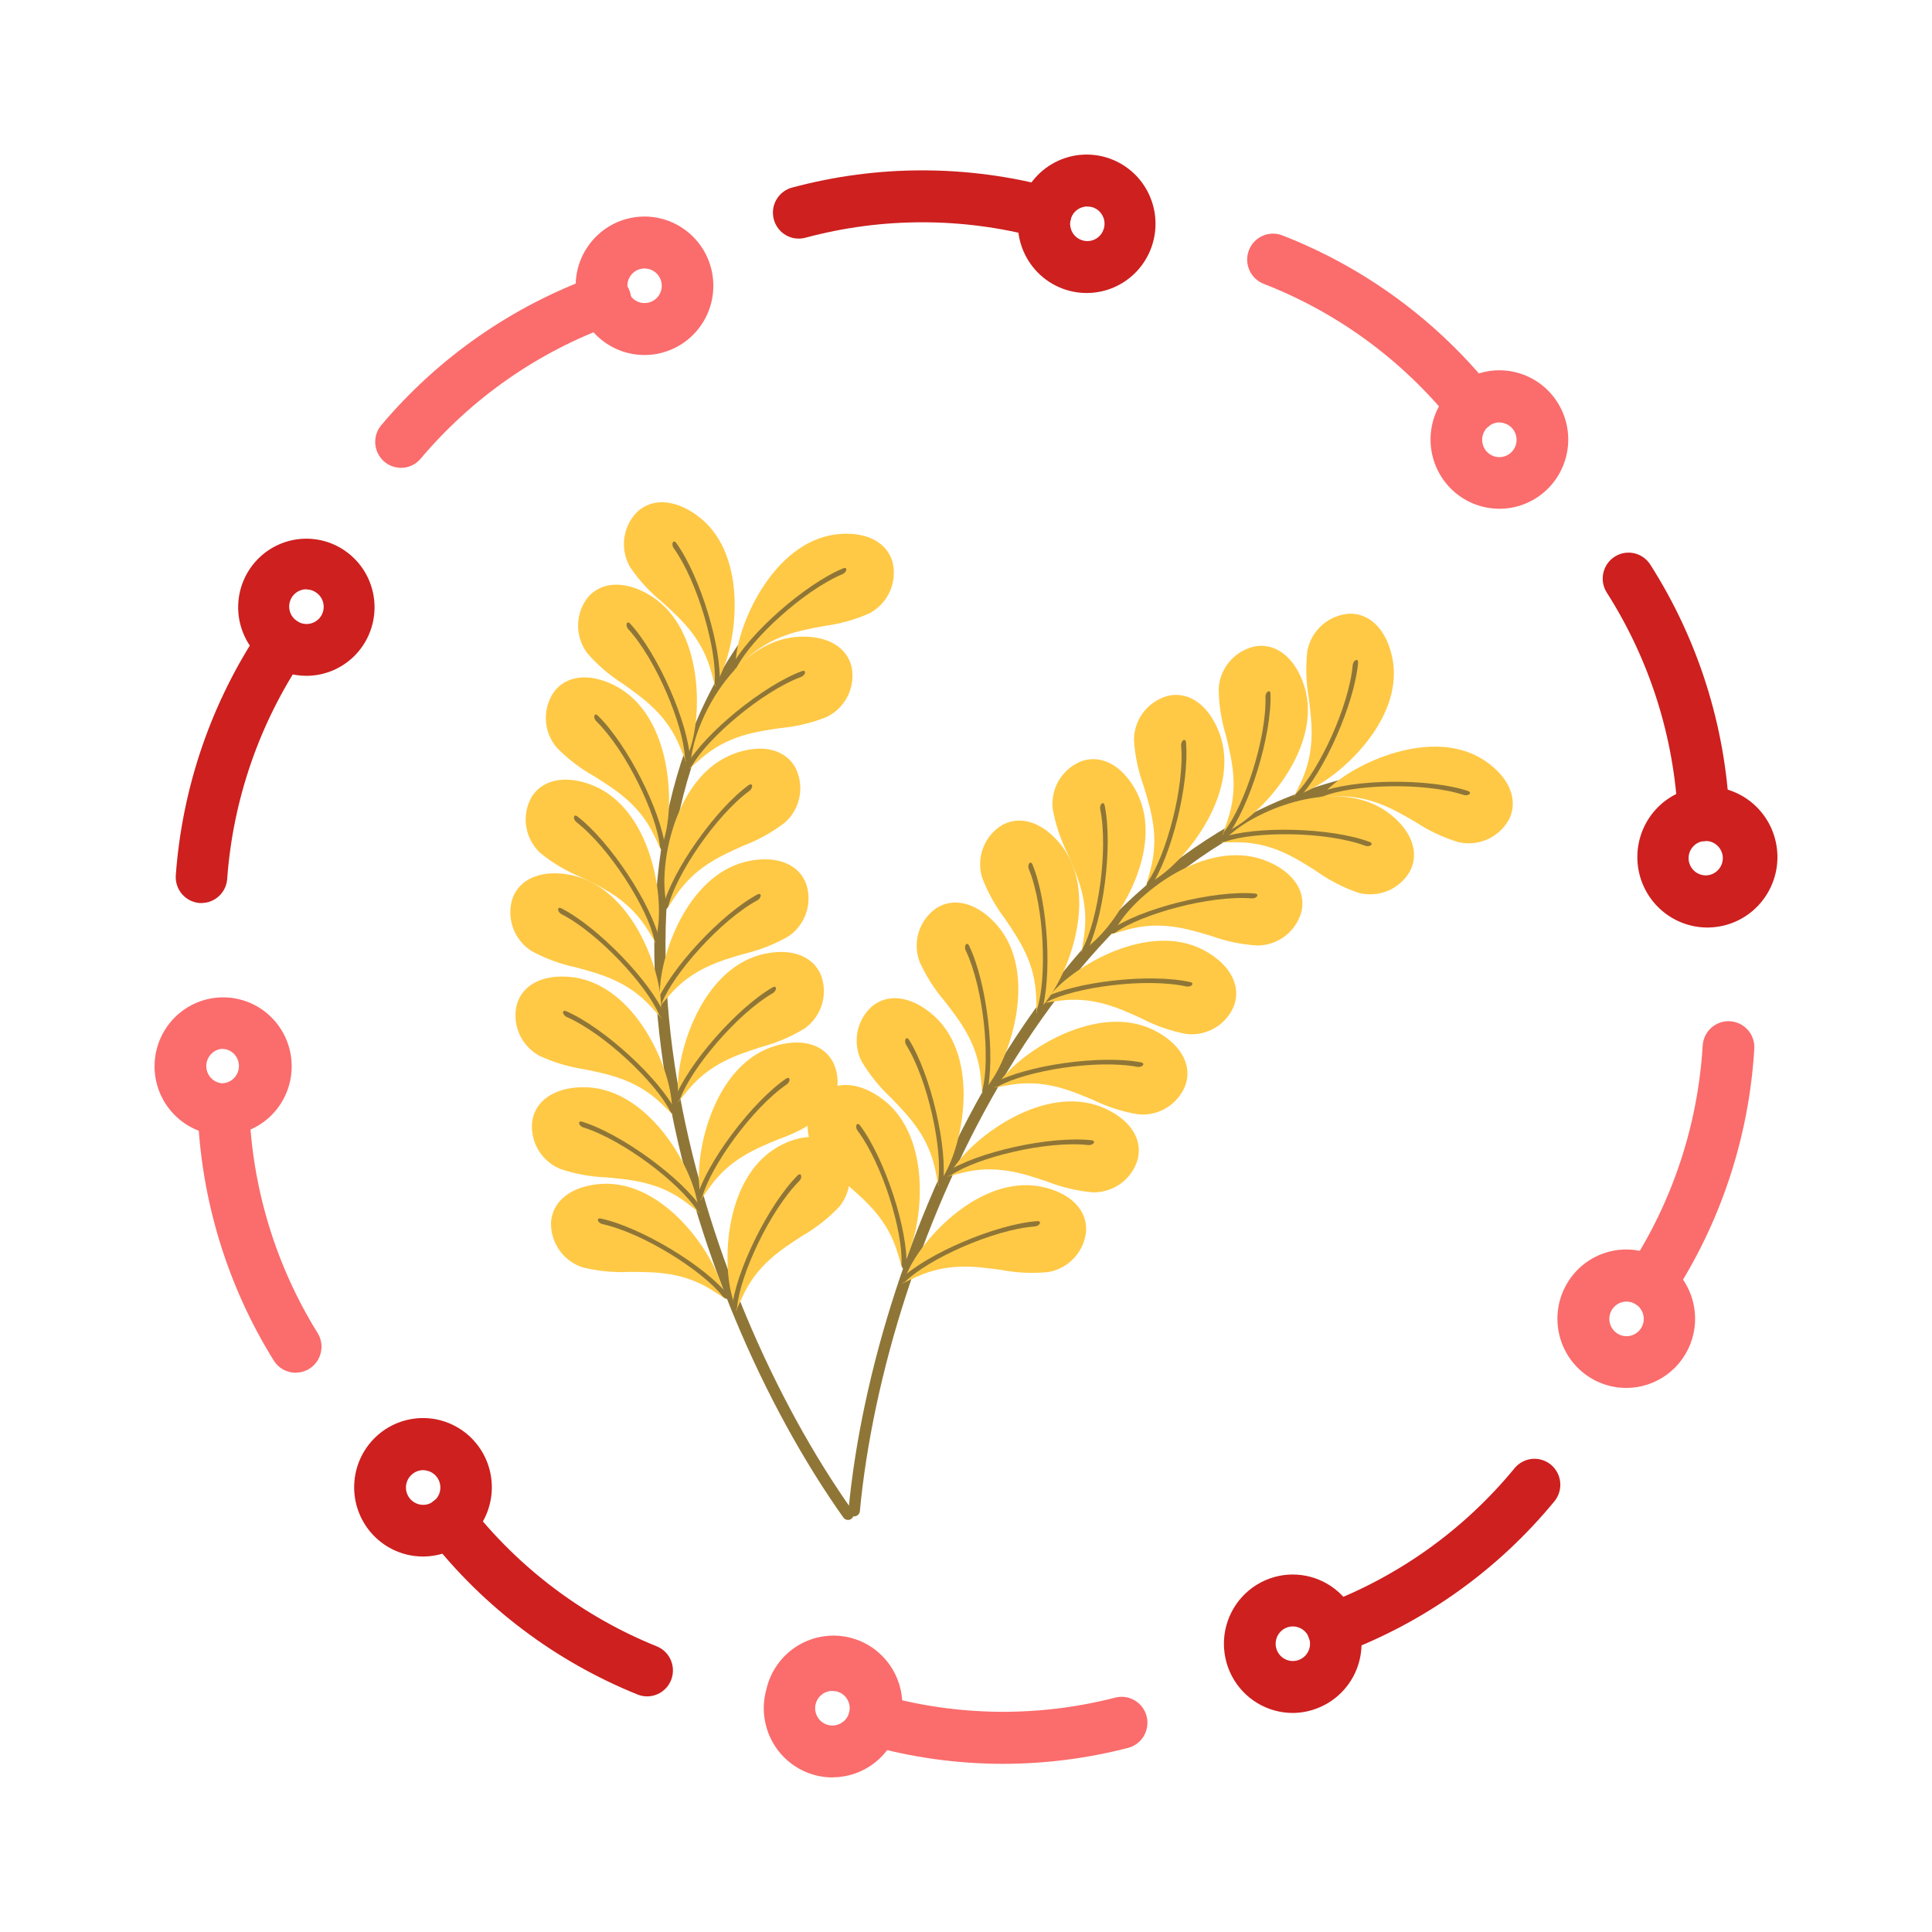 <svg width="100" height="100" viewBox="0 0 100 100" fill="none" xmlns="http://www.w3.org/2000/svg">
<path d="M44.212 78.487H44.187C44.148 78.484 44.111 78.473 44.076 78.455C44.042 78.437 44.011 78.413 43.986 78.383C43.961 78.353 43.942 78.319 43.931 78.282C43.919 78.245 43.915 78.206 43.918 78.168C45.232 64.18 54.467 43.099 70.885 40.026C70.923 40.019 70.962 40.019 71 40.027C71.038 40.035 71.074 40.051 71.106 40.072C71.138 40.094 71.165 40.122 71.186 40.154C71.207 40.187 71.222 40.223 71.229 40.261C71.236 40.299 71.236 40.338 71.228 40.376C71.22 40.414 71.205 40.45 71.183 40.482C71.161 40.514 71.133 40.541 71.101 40.562C71.068 40.584 71.032 40.598 70.994 40.605C54.874 43.624 45.807 64.42 44.506 78.222C44.498 78.294 44.463 78.361 44.409 78.41C44.355 78.459 44.285 78.486 44.212 78.487Z" fill="#8F7637"/>
<path d="M76.018 43.65C75.837 43.65 75.657 43.629 75.481 43.587C74.706 43.352 73.97 43.007 73.293 42.563C72.11 41.87 70.88 41.153 69.096 41.22L68.281 41.253L68.886 40.708C70.397 39.347 74.477 37.542 77.067 39.524C78.175 40.363 78.57 41.442 78.121 42.383C77.919 42.766 77.617 43.086 77.246 43.31C76.876 43.533 76.451 43.651 76.018 43.65ZM69.948 40.636C71.451 40.779 72.58 41.442 73.596 42.038C74.221 42.453 74.902 42.775 75.619 42.995C76.001 43.084 76.401 43.045 76.759 42.886C77.116 42.726 77.412 42.453 77.6 42.11C77.924 41.43 77.6 40.653 76.719 39.973C74.687 38.437 71.556 39.603 69.948 40.636Z" fill="#FFC946"/>
<path d="M73.402 42.54C72.471 41.02 69.216 40.544 69.218 40.538C69.219 40.533 71.207 39.471 71.343 39.42C72.916 38.818 75.8 38.903 77.424 39.875C77.392 40.297 77.698 40.455 77.782 40.751C77.866 41.046 78.138 41.388 78.091 41.687C78.042 41.986 77.929 42.271 77.757 42.523C77.585 42.774 77.359 42.986 77.093 43.146C75.997 43.844 74.619 42.943 73.402 42.54Z" fill="#FFC946"/>
<path d="M75.882 41.163C75.84 41.164 75.799 41.158 75.764 41.147C73.684 40.47 70.028 40.605 68.497 41.214C68.474 41.224 68.448 41.23 68.421 41.234C68.393 41.238 68.365 41.239 68.338 41.236C68.311 41.234 68.285 41.229 68.261 41.221C68.238 41.213 68.218 41.203 68.203 41.19C68.187 41.178 68.176 41.163 68.171 41.148C68.165 41.133 68.165 41.118 68.17 41.102C68.175 41.087 68.186 41.072 68.201 41.059C68.217 41.045 68.237 41.034 68.26 41.025C70.04 40.313 73.966 40.269 75.991 40.943C76.037 40.959 76.07 40.984 76.082 41.014C76.094 41.044 76.084 41.076 76.056 41.104C76.037 41.121 76.012 41.135 75.981 41.145C75.951 41.156 75.917 41.162 75.882 41.163Z" fill="#8F7637"/>
<path d="M70.826 46.288C70.645 46.282 70.466 46.254 70.292 46.205C69.527 45.94 68.804 45.568 68.145 45.098C66.989 44.361 65.787 43.596 64.002 43.595L63.187 43.598L63.812 43.076C65.374 41.774 69.52 40.126 72.032 42.205C73.108 43.086 73.461 44.179 72.976 45.102C72.76 45.477 72.446 45.786 72.067 45.995C71.688 46.204 71.259 46.306 70.826 46.288ZM64.876 43.045C66.372 43.245 67.475 43.951 68.467 44.585C69.076 45.023 69.745 45.371 70.453 45.619C70.831 45.722 71.232 45.699 71.596 45.552C71.959 45.406 72.265 45.145 72.466 44.809C72.815 44.142 72.522 43.354 71.667 42.641C69.695 41.028 66.522 42.074 64.876 43.045Z" fill="#FFC946"/>
<path d="M68.254 45.08C67.382 43.524 64.148 42.925 64.15 42.919C64.151 42.914 66.178 41.928 66.316 41.883C67.911 41.341 70.789 41.536 72.375 42.569C72.327 42.989 72.626 43.159 72.699 43.458C72.772 43.757 73.031 44.108 72.972 44.406C72.912 44.703 72.788 44.983 72.607 45.228C72.425 45.472 72.191 45.676 71.92 45.826C70.797 46.481 69.455 45.528 68.254 45.08Z" fill="#FFC946"/>
<path d="M70.786 43.797C70.744 43.797 70.704 43.79 70.668 43.777C68.617 43.022 64.957 43.017 63.404 43.567C63.381 43.576 63.355 43.581 63.328 43.584C63.3 43.587 63.272 43.587 63.245 43.583C63.218 43.58 63.192 43.574 63.169 43.565C63.146 43.556 63.126 43.545 63.111 43.532C63.096 43.519 63.086 43.504 63.081 43.489C63.076 43.474 63.076 43.458 63.082 43.443C63.088 43.428 63.099 43.413 63.115 43.401C63.131 43.388 63.151 43.377 63.175 43.369C64.98 42.726 68.906 42.831 70.903 43.582C70.949 43.6 70.981 43.627 70.991 43.657C71.002 43.687 70.992 43.719 70.962 43.745C70.943 43.761 70.917 43.775 70.886 43.784C70.855 43.793 70.821 43.798 70.786 43.797Z" fill="#8F7637"/>
<path d="M65.623 48.874C65.447 48.917 65.267 48.938 65.086 48.939C64.278 48.891 63.481 48.727 62.72 48.453C61.407 48.056 60.044 47.645 58.325 48.127L57.541 48.35L58.001 47.678C59.153 46.003 62.699 43.295 65.68 44.617C66.954 45.175 67.589 46.132 67.372 47.151C67.266 47.57 67.046 47.953 66.738 48.257C66.43 48.56 66.044 48.774 65.623 48.874ZM59.017 47.361C60.512 47.149 61.765 47.53 62.892 47.873C63.596 48.13 64.334 48.284 65.082 48.331C65.474 48.328 65.854 48.197 66.165 47.958C66.475 47.719 66.699 47.385 66.802 47.007C66.958 46.27 66.462 45.591 65.446 45.135C63.112 44.115 60.34 45.981 59.017 47.361Z" fill="#FFC946"/>
<path d="M62.819 48.406C61.559 47.145 58.283 47.442 58.283 47.436C58.283 47.431 59.968 45.934 60.089 45.852C61.478 44.9 64.302 44.309 66.107 44.875C66.175 45.293 66.509 45.376 66.66 45.643C66.811 45.911 67.156 46.18 67.179 46.482C67.202 46.784 67.158 47.088 67.049 47.372C66.941 47.657 66.771 47.916 66.55 48.134C65.646 49.068 64.096 48.514 62.819 48.406Z" fill="#FFC946"/>
<path d="M64.909 46.488C64.869 46.498 64.828 46.502 64.791 46.5C62.611 46.327 59.087 47.312 57.741 48.262C57.721 48.276 57.697 48.289 57.671 48.299C57.646 48.309 57.618 48.316 57.591 48.32C57.564 48.324 57.538 48.325 57.513 48.323C57.489 48.321 57.467 48.315 57.449 48.307C57.431 48.298 57.417 48.287 57.408 48.274C57.399 48.26 57.395 48.245 57.397 48.229C57.398 48.213 57.405 48.196 57.417 48.179C57.429 48.163 57.446 48.147 57.466 48.133C59.03 47.025 62.838 46.066 64.964 46.248C65.013 46.253 65.051 46.27 65.069 46.297C65.088 46.323 65.086 46.356 65.065 46.389C65.051 46.41 65.029 46.43 65.002 46.447C64.975 46.465 64.943 46.478 64.909 46.488Z" fill="#8F7637"/>
<path d="M61.912 53.524C61.732 53.542 61.55 53.539 61.371 53.515C60.577 53.359 59.809 53.09 59.092 52.717C57.844 52.147 56.548 51.557 54.78 51.804L53.973 51.919L54.519 51.316C55.886 49.81 59.763 47.602 62.54 49.312C63.727 50.036 64.228 51.069 63.876 52.05C63.715 52.452 63.446 52.801 63.1 53.061C62.754 53.321 62.343 53.481 61.912 53.524ZM55.569 51.137C57.078 51.128 58.269 51.674 59.34 52.164C60.003 52.514 60.714 52.766 61.449 52.912C61.838 52.962 62.232 52.883 62.572 52.688C62.911 52.493 63.178 52.192 63.331 51.831C63.584 51.122 63.184 50.382 62.238 49.794C60.062 48.471 57.064 49.948 55.569 51.137Z" fill="#FFC946"/>
<path d="M59.197 52.684C58.117 51.264 54.831 51.12 54.832 51.114C54.834 51.108 56.704 49.851 56.834 49.786C58.338 49.029 61.216 48.822 62.929 49.626C62.94 50.048 63.261 50.175 63.374 50.461C63.487 50.746 63.793 51.059 63.776 51.361C63.758 51.664 63.674 51.959 63.528 52.226C63.383 52.494 63.179 52.728 62.931 52.914C61.91 53.719 60.448 52.961 59.197 52.684Z" fill="#FFC946"/>
<path d="M61.526 51.063C61.484 51.068 61.443 51.066 61.407 51.059C59.27 50.595 55.645 51.099 54.184 51.859C54.162 51.871 54.137 51.88 54.11 51.886C54.083 51.893 54.056 51.897 54.028 51.897C54.001 51.898 53.974 51.895 53.95 51.889C53.926 51.884 53.906 51.875 53.889 51.865C53.872 51.854 53.86 51.841 53.853 51.826C53.846 51.812 53.844 51.796 53.848 51.781C53.851 51.765 53.86 51.749 53.874 51.734C53.888 51.719 53.907 51.706 53.929 51.694C55.628 50.807 59.53 50.366 61.612 50.833C61.66 50.844 61.695 50.866 61.71 50.895C61.725 50.923 61.719 50.956 61.693 50.986C61.676 51.005 61.652 51.022 61.623 51.035C61.594 51.048 61.56 51.058 61.526 51.063Z" fill="#8F7637"/>
<path d="M59.447 57.67C59.267 57.693 59.086 57.696 58.906 57.677C58.108 57.544 57.333 57.297 56.604 56.944C55.341 56.411 54.028 55.858 52.268 56.156L51.465 56.294L51.994 55.675C53.316 54.131 57.129 51.813 59.953 53.442C61.161 54.132 61.692 55.15 61.368 56.141C61.218 56.547 60.959 56.904 60.621 57.173C60.282 57.443 59.876 57.615 59.447 57.67ZM53.038 55.467C54.546 55.414 55.752 55.925 56.836 56.385C57.51 56.715 58.227 56.947 58.966 57.072C59.356 57.111 59.748 57.021 60.082 56.816C60.416 56.611 60.674 56.303 60.816 55.938C61.049 55.221 60.628 54.493 59.666 53.933C57.452 52.672 54.498 54.235 53.038 55.467Z" fill="#FFC946"/>
<path d="M56.708 56.908C55.588 55.521 52.299 55.47 52.3 55.465C52.3 55.459 54.134 54.148 54.262 54.08C55.744 53.28 58.615 52.991 60.351 53.744C60.373 54.167 60.697 54.284 60.819 54.566C60.941 54.849 61.255 55.152 61.246 55.455C61.237 55.758 61.161 56.055 61.024 56.327C60.886 56.598 60.689 56.838 60.446 57.031C59.449 57.865 57.966 57.15 56.708 56.908Z" fill="#FFC946"/>
<path d="M58.989 55.221C58.948 55.227 58.907 55.227 58.87 55.221C56.721 54.819 53.112 55.426 51.673 56.228C51.652 56.24 51.627 56.25 51.6 56.258C51.574 56.265 51.546 56.269 51.519 56.27C51.491 56.272 51.465 56.27 51.441 56.265C51.417 56.26 51.395 56.252 51.378 56.242C51.361 56.232 51.349 56.219 51.341 56.205C51.334 56.191 51.332 56.175 51.335 56.159C51.338 56.143 51.347 56.127 51.36 56.112C51.374 56.097 51.392 56.083 51.414 56.071C53.086 55.135 56.974 54.583 59.069 54.989C59.117 54.999 59.153 55.02 59.169 55.048C59.184 55.076 59.179 55.109 59.154 55.14C59.138 55.159 59.115 55.177 59.086 55.191C59.057 55.205 59.024 55.215 58.989 55.221Z" fill="#8F7637"/>
<path d="M57.092 61.667C56.914 61.704 56.733 61.72 56.553 61.715C55.747 61.642 54.955 61.455 54.203 61.158C52.902 60.722 51.552 60.27 49.819 60.7L49.029 60.899L49.509 60.241C50.711 58.602 54.337 56.002 57.277 57.413C58.533 58.009 59.139 58.984 58.892 59.996C58.773 60.413 58.542 60.788 58.225 61.083C57.907 61.377 57.515 61.579 57.092 61.667ZM50.534 59.955C52.035 59.788 53.275 60.207 54.391 60.583C55.088 60.861 55.821 61.038 56.568 61.107C56.959 61.116 57.343 60.996 57.661 60.767C57.978 60.537 58.212 60.21 58.326 59.836C58.504 59.104 58.029 58.41 57.027 57.924C54.725 56.834 51.897 58.616 50.534 59.955Z" fill="#FFC946"/>
<path d="M54.304 61.114C53.082 59.815 49.798 60.014 49.799 60.008C49.799 60.002 51.529 58.557 51.651 58.479C53.068 57.569 55.909 57.064 57.697 57.684C57.752 58.103 58.083 58.196 58.226 58.468C58.368 58.74 58.705 59.019 58.719 59.322C58.733 59.625 58.68 59.927 58.563 60.208C58.446 60.489 58.268 60.743 58.041 60.954C57.11 61.861 55.577 61.26 54.304 61.114Z" fill="#FFC946"/>
<path d="M56.452 59.259C56.411 59.269 56.37 59.272 56.333 59.268C54.159 59.03 50.607 59.908 49.233 60.817C49.212 60.831 49.188 60.843 49.162 60.852C49.136 60.861 49.109 60.868 49.082 60.871C49.054 60.874 49.028 60.874 49.004 60.871C48.979 60.868 48.958 60.862 48.94 60.853C48.922 60.844 48.908 60.833 48.9 60.819C48.891 60.805 48.888 60.79 48.89 60.774C48.892 60.758 48.9 60.741 48.912 60.725C48.924 60.709 48.941 60.693 48.962 60.68C50.559 59.62 54.394 58.775 56.514 59.022C56.562 59.028 56.599 59.046 56.617 59.073C56.635 59.1 56.633 59.133 56.61 59.166C56.595 59.186 56.573 59.206 56.546 59.222C56.518 59.238 56.486 59.251 56.452 59.259Z" fill="#8F7637"/>
<path d="M54.757 65.697C54.59 65.766 54.415 65.815 54.237 65.844C53.431 65.922 52.619 65.884 51.824 65.732C50.466 65.543 49.055 65.35 47.431 66.093L46.692 66.435L47.042 65.7C47.919 63.866 51.002 60.639 54.152 61.482C55.497 61.835 56.273 62.681 56.217 63.722C56.177 64.153 56.02 64.565 55.763 64.913C55.505 65.261 55.158 65.532 54.757 65.697ZM47.996 65.228C49.44 64.786 50.737 64.968 51.903 65.131C52.639 65.276 53.392 65.314 54.139 65.243C54.525 65.18 54.88 64.991 55.15 64.707C55.419 64.422 55.589 64.058 55.632 63.668C55.671 62.916 55.076 62.322 54.001 62.03C51.537 61.386 49.088 63.66 47.996 65.228Z" fill="#FFC946"/>
<path d="M51.915 65.67C50.474 64.62 47.284 65.423 47.284 65.417C47.283 65.411 48.715 63.671 48.821 63.571C50.045 62.415 52.743 61.392 54.615 61.67C54.746 62.073 55.089 62.102 55.28 62.343C55.47 62.585 55.853 62.796 55.923 63.091C55.993 63.386 55.996 63.693 55.934 63.991C55.871 64.288 55.743 64.571 55.558 64.821C54.811 65.884 53.194 65.577 51.915 65.67Z" fill="#FFC946"/>
<path d="M53.682 63.45C53.644 63.466 53.604 63.477 53.567 63.48C51.387 63.648 48.059 65.169 46.876 66.317C46.859 66.334 46.837 66.35 46.813 66.364C46.79 66.378 46.764 66.389 46.738 66.398C46.712 66.406 46.686 66.411 46.661 66.413C46.637 66.414 46.614 66.412 46.595 66.406C46.576 66.401 46.56 66.392 46.55 66.38C46.539 66.368 46.532 66.354 46.532 66.338C46.531 66.322 46.535 66.304 46.544 66.286C46.553 66.267 46.567 66.249 46.585 66.232C47.958 64.895 51.57 63.355 53.699 63.204C53.748 63.202 53.788 63.213 53.81 63.236C53.833 63.259 53.836 63.292 53.82 63.328C53.81 63.351 53.791 63.374 53.767 63.395C53.743 63.416 53.714 63.435 53.682 63.45Z" fill="#8F7637"/>
<path d="M67.818 33.199C67.747 33.365 67.695 33.539 67.664 33.718C67.575 34.522 67.601 35.335 67.743 36.131C67.912 37.492 68.087 38.906 67.321 40.519L66.969 41.254L67.709 40.913C69.555 40.061 72.823 37.024 72.024 33.862C71.69 32.513 70.854 31.725 69.813 31.766C69.381 31.8 68.967 31.952 68.616 32.205C68.264 32.457 67.988 32.801 67.818 33.199ZM68.194 39.966C68.655 38.528 68.491 37.229 68.344 36.06C68.21 35.323 68.182 34.569 68.263 33.824C68.332 33.438 68.525 33.086 68.813 32.82C69.101 32.554 69.468 32.39 69.858 32.352C70.611 32.324 71.197 32.927 71.474 34.005C72.084 36.478 69.777 38.896 68.194 39.966Z" fill="#FFC946"/>
<path d="M67.806 36.041C68.836 37.497 67.989 40.675 67.995 40.676C68.001 40.677 69.761 39.269 69.862 39.164C71.035 37.956 72.095 35.273 71.842 33.397C71.442 33.26 71.417 32.916 71.178 32.723C70.94 32.529 70.734 32.144 70.439 32.07C70.145 31.996 69.839 31.988 69.54 32.047C69.242 32.105 68.957 32.229 68.705 32.41C67.632 33.143 67.916 34.764 67.806 36.041Z" fill="#FFC946"/>
<path d="M70.049 34.305C70.032 34.343 70.021 34.383 70.017 34.42C69.819 36.598 68.253 39.905 67.089 41.071C67.071 41.088 67.055 41.109 67.041 41.133C67.026 41.157 67.015 41.182 67.006 41.208C66.997 41.234 66.992 41.26 66.99 41.285C66.988 41.309 66.99 41.332 66.995 41.351C67.001 41.37 67.009 41.386 67.021 41.397C67.033 41.408 67.047 41.414 67.063 41.415C67.079 41.416 67.097 41.413 67.115 41.404C67.134 41.395 67.152 41.381 67.17 41.364C68.526 40.009 70.115 36.418 70.295 34.292C70.298 34.243 70.287 34.203 70.265 34.18C70.242 34.157 70.209 34.153 70.172 34.169C70.15 34.179 70.126 34.197 70.105 34.221C70.083 34.245 70.064 34.274 70.049 34.305Z" fill="#8F7637"/>
<path d="M63.171 35.111C63.12 35.284 63.089 35.463 63.079 35.644C63.086 36.453 63.209 37.257 63.444 38.031C63.773 39.363 64.115 40.745 63.546 42.438L63.283 43.209L63.978 42.784C65.71 41.719 68.594 38.315 67.426 35.27C66.934 33.97 66.01 33.287 64.981 33.452C64.557 33.537 64.164 33.736 63.845 34.029C63.526 34.321 63.292 34.695 63.171 35.111ZM64.346 41.785C64.634 40.303 64.317 39.033 64.032 37.89C63.812 37.173 63.695 36.428 63.686 35.678C63.709 35.287 63.859 34.914 64.114 34.616C64.368 34.318 64.713 34.112 65.096 34.028C65.84 33.91 66.493 34.44 66.896 35.478C67.796 37.861 65.791 40.535 64.346 41.785Z" fill="#FFC946"/>
<path d="M63.496 37.934C64.691 39.257 64.228 42.514 64.234 42.514C64.239 42.514 65.82 40.907 65.907 40.791C66.929 39.453 67.663 36.662 67.189 34.83C66.776 34.742 66.71 34.403 66.451 34.239C66.191 34.075 65.94 33.717 65.639 33.678C65.339 33.64 65.034 33.668 64.744 33.762C64.454 33.856 64.186 34.013 63.958 34.222C62.978 35.077 63.453 36.654 63.496 37.934Z" fill="#FFC946"/>
<path d="M65.518 35.944C65.506 35.984 65.499 36.025 65.5 36.062C65.562 38.248 64.399 41.717 63.382 43.013C63.366 43.033 63.352 43.056 63.341 43.081C63.33 43.106 63.321 43.133 63.316 43.16C63.31 43.187 63.308 43.213 63.309 43.237C63.31 43.262 63.314 43.284 63.322 43.303C63.329 43.321 63.34 43.336 63.353 43.345C63.365 43.355 63.38 43.359 63.397 43.359C63.413 43.358 63.43 43.352 63.447 43.341C63.464 43.33 63.481 43.314 63.497 43.295C64.682 41.788 65.835 38.035 65.76 35.902C65.758 35.853 65.743 35.815 65.717 35.794C65.692 35.774 65.659 35.774 65.624 35.794C65.603 35.807 65.582 35.828 65.563 35.854C65.545 35.88 65.529 35.911 65.518 35.944Z" fill="#8F7637"/>
<path d="M58.756 37.768C58.714 37.944 58.694 38.125 58.694 38.306C58.746 39.113 58.913 39.909 59.19 40.669C59.593 41.98 60.01 43.342 59.536 45.063L59.317 45.848L59.987 45.385C61.657 44.225 64.349 40.667 63.013 37.692C62.45 36.421 61.49 35.79 60.472 36.011C60.053 36.12 59.671 36.341 59.369 36.651C59.066 36.96 58.854 37.347 58.756 37.768ZM60.3 44.367C60.505 42.872 60.118 41.621 59.77 40.495C59.51 39.792 59.352 39.055 59.302 38.307C59.303 37.915 59.432 37.534 59.67 37.222C59.907 36.911 60.24 36.686 60.618 36.581C61.354 36.422 62.036 36.914 62.496 37.928C63.526 40.258 61.673 43.039 60.3 44.367Z" fill="#FFC946"/>
<path d="M59.237 40.57C60.504 41.824 60.222 45.102 60.227 45.101C60.233 45.101 61.722 43.409 61.803 43.288C62.749 41.895 63.327 39.069 62.753 37.265C62.335 37.2 62.251 36.866 61.982 36.716C61.714 36.567 61.444 36.223 61.141 36.201C60.839 36.18 60.536 36.225 60.252 36.335C59.968 36.444 59.709 36.616 59.492 36.838C58.562 37.746 59.124 39.293 59.237 40.57Z" fill="#FFC946"/>
<path d="M61.147 38.471C61.136 38.511 61.132 38.552 61.135 38.589C61.318 40.768 60.349 44.297 59.405 45.647C59.391 45.668 59.378 45.691 59.368 45.717C59.358 45.743 59.351 45.77 59.347 45.797C59.343 45.824 59.342 45.851 59.344 45.875C59.347 45.9 59.353 45.921 59.361 45.939C59.37 45.957 59.381 45.971 59.394 45.98C59.408 45.989 59.423 45.993 59.439 45.991C59.455 45.989 59.472 45.982 59.489 45.971C59.505 45.959 59.521 45.942 59.535 45.922C60.635 44.352 61.578 40.54 61.386 38.415C61.381 38.366 61.363 38.328 61.337 38.31C61.31 38.291 61.277 38.293 61.244 38.315C61.223 38.329 61.203 38.35 61.186 38.378C61.169 38.405 61.156 38.437 61.147 38.471Z" fill="#8F7637"/>
<path d="M54.489 41.337C54.468 41.517 54.468 41.699 54.489 41.878C54.634 42.674 54.891 43.446 55.254 44.169C55.806 45.425 56.377 46.729 56.104 48.494L55.977 49.299L56.589 48.761C58.114 47.417 60.378 43.572 58.709 40.771C58.003 39.573 56.977 39.057 55.991 39.394C55.587 39.55 55.234 39.814 54.969 40.156C54.704 40.499 54.538 40.907 54.489 41.337ZM56.782 47.715C56.814 46.205 56.285 45.007 55.81 43.929C55.471 43.261 55.229 42.546 55.093 41.809C55.049 41.419 55.134 41.026 55.334 40.69C55.534 40.353 55.839 40.091 56.202 39.943C56.915 39.7 57.649 40.111 58.222 41.065C59.514 43.261 57.993 46.237 56.782 47.715Z" fill="#FFC946"/>
<path d="M55.289 44.064C56.692 45.165 56.789 48.453 56.795 48.452C56.8 48.451 58.085 46.599 58.151 46.47C58.93 44.977 59.179 42.102 58.401 40.377C57.978 40.36 57.857 40.038 57.573 39.921C57.289 39.803 56.981 39.493 56.678 39.506C56.375 39.519 56.079 39.599 55.81 39.741C55.54 39.882 55.303 40.083 55.113 40.328C54.294 41.337 55.03 42.809 55.289 44.064Z" fill="#FFC946"/>
<path d="M56.944 41.76C56.938 41.801 56.939 41.842 56.946 41.879C57.379 44.022 56.822 47.639 56.041 49.089C56.029 49.111 56.019 49.136 56.012 49.163C56.005 49.189 56.001 49.217 56 49.244C55.999 49.272 56.002 49.298 56.007 49.322C56.012 49.346 56.02 49.367 56.031 49.384C56.041 49.401 56.054 49.413 56.068 49.421C56.083 49.428 56.098 49.43 56.114 49.426C56.13 49.423 56.146 49.414 56.161 49.4C56.176 49.387 56.19 49.368 56.202 49.347C57.114 47.661 57.611 43.766 57.175 41.676C57.165 41.629 57.143 41.593 57.115 41.578C57.086 41.563 57.053 41.568 57.023 41.594C57.004 41.61 56.987 41.634 56.973 41.663C56.959 41.692 56.949 41.725 56.944 41.76Z" fill="#8F7637"/>
<path d="M50.737 44.897C50.749 45.078 50.783 45.256 50.836 45.429C51.124 46.185 51.518 46.896 52.008 47.541C52.779 48.675 53.579 49.853 53.634 51.637L53.656 52.452L54.16 51.812C55.413 50.211 56.936 46.017 54.782 43.568C53.869 42.52 52.766 42.2 51.858 42.712C51.49 42.939 51.19 43.263 50.993 43.648C50.795 44.033 50.707 44.465 50.737 44.897ZM54.158 50.747C53.913 49.258 53.174 48.176 52.51 47.203C52.054 46.608 51.686 45.95 51.417 45.25C51.303 44.875 51.314 44.474 51.449 44.106C51.584 43.738 51.836 43.425 52.166 43.213C52.822 42.844 53.619 43.114 54.358 43.947C56.029 45.869 55.079 49.073 54.158 50.747Z" fill="#FFC946"/>
<path d="M52.023 47.432C53.604 48.257 54.3 51.472 54.306 51.47C54.311 51.468 55.235 49.412 55.277 49.273C55.77 47.663 55.488 44.791 54.408 43.237C53.989 43.298 53.81 43.004 53.51 42.94C53.209 42.877 52.85 42.628 52.554 42.696C52.259 42.764 51.983 42.897 51.743 43.086C51.505 43.274 51.308 43.514 51.166 43.791C50.545 44.932 51.538 46.245 52.023 47.432Z" fill="#FFC946"/>
<path d="M53.228 44.863C53.23 44.905 53.238 44.945 53.252 44.98C54.069 47.008 54.184 50.665 53.681 52.234C53.673 52.258 53.668 52.284 53.666 52.312C53.664 52.339 53.665 52.367 53.669 52.394C53.673 52.421 53.681 52.447 53.69 52.47C53.7 52.492 53.711 52.511 53.725 52.526C53.738 52.541 53.753 52.551 53.769 52.555C53.784 52.56 53.8 52.559 53.815 52.553C53.83 52.546 53.844 52.535 53.856 52.518C53.868 52.502 53.878 52.481 53.886 52.458C54.474 50.634 54.251 46.713 53.44 44.739C53.421 44.694 53.393 44.663 53.362 44.653C53.332 44.643 53.3 44.655 53.275 44.685C53.26 44.705 53.247 44.731 53.239 44.763C53.23 44.794 53.227 44.828 53.228 44.863Z" fill="#8F7637"/>
<path d="M47.468 49.261C47.491 49.441 47.535 49.617 47.599 49.786C47.932 50.523 48.369 51.209 48.897 51.823C49.736 52.907 50.606 54.035 50.77 55.812L50.841 56.624L51.305 55.955C52.459 54.281 53.723 50.002 51.424 47.689C50.449 46.698 49.328 46.446 48.454 47.012C48.1 47.261 47.821 47.603 47.647 47.999C47.473 48.395 47.411 48.832 47.468 49.261ZM51.239 54.892C50.903 53.42 50.1 52.386 49.378 51.455C48.887 50.889 48.479 50.255 48.168 49.572C48.031 49.205 48.018 48.803 48.13 48.428C48.243 48.053 48.475 47.724 48.791 47.493C49.424 47.085 50.236 47.306 51.024 48.092C52.809 49.909 52.056 53.165 51.239 54.892Z" fill="#FFC946"/>
<path d="M48.905 51.713C50.533 52.44 51.424 55.607 51.429 55.604C51.435 55.602 52.232 53.494 52.265 53.352C52.659 51.715 52.203 48.866 51.031 47.381C50.616 47.467 50.42 47.184 50.116 47.139C49.812 47.094 49.438 46.867 49.147 46.954C48.856 47.04 48.589 47.189 48.362 47.392C48.135 47.595 47.953 47.846 47.829 48.131C47.278 49.308 48.349 50.558 48.905 51.713Z" fill="#FFC946"/>
<path d="M49.952 49.076C49.956 49.117 49.967 49.157 49.983 49.191C50.922 51.165 51.259 54.809 50.852 56.405C50.846 56.429 50.843 56.456 50.842 56.484C50.842 56.511 50.845 56.539 50.851 56.566C50.856 56.593 50.865 56.618 50.876 56.64C50.887 56.662 50.9 56.68 50.914 56.694C50.928 56.708 50.944 56.717 50.959 56.721C50.975 56.724 50.991 56.722 51.005 56.715C51.02 56.708 51.033 56.695 51.044 56.678C51.056 56.661 51.065 56.64 51.071 56.616C51.547 54.76 51.085 50.86 50.156 48.939C50.134 48.895 50.104 48.866 50.073 48.858C50.042 48.85 50.011 48.864 49.988 48.896C49.974 48.916 49.963 48.943 49.956 48.975C49.95 49.006 49.948 49.041 49.952 49.076Z" fill="#8F7637"/>
<path d="M44.408 54.428C44.451 54.604 44.515 54.774 44.597 54.935C45.01 55.631 45.52 56.264 46.112 56.816C47.066 57.801 48.056 58.825 48.415 60.574L48.576 61.373L48.962 60.656C49.924 58.865 50.707 54.472 48.167 52.428C47.088 51.551 45.946 51.424 45.14 52.084C44.816 52.371 44.576 52.741 44.447 53.154C44.318 53.567 44.305 54.008 44.408 54.428ZM48.779 59.607C48.283 58.182 47.37 57.242 46.55 56.398C45.999 55.889 45.524 55.304 45.139 54.66C44.962 54.31 44.905 53.912 44.975 53.527C45.045 53.141 45.24 52.789 45.529 52.525C46.112 52.049 46.943 52.178 47.813 52.873C49.789 54.481 49.4 57.8 48.779 59.607Z" fill="#FFC946"/>
<path d="M46.109 56.706C47.808 57.249 49.043 60.297 49.048 60.294C49.053 60.291 49.612 58.108 49.63 57.964C49.84 56.293 49.072 53.512 47.742 52.166C47.34 52.297 47.113 52.037 46.806 52.026C46.499 52.015 46.102 51.831 45.823 51.949C45.544 52.067 45.294 52.245 45.091 52.471C44.888 52.698 44.735 52.968 44.643 53.265C44.226 54.496 45.429 55.62 46.109 56.706Z" fill="#FFC946"/>
<path d="M46.857 53.969C46.866 54.01 46.881 54.048 46.9 54.08C48.052 55.938 48.791 59.523 48.563 61.154C48.559 61.179 48.559 61.206 48.562 61.233C48.564 61.26 48.57 61.288 48.579 61.314C48.588 61.34 48.599 61.364 48.612 61.385C48.626 61.405 48.641 61.422 48.656 61.434C48.672 61.447 48.688 61.454 48.704 61.456C48.72 61.457 48.736 61.454 48.749 61.445C48.763 61.436 48.775 61.422 48.784 61.404C48.793 61.386 48.8 61.364 48.803 61.34C49.071 59.442 48.181 55.617 47.045 53.81C47.018 53.769 46.986 53.744 46.953 53.739C46.922 53.735 46.893 53.752 46.873 53.786C46.861 53.808 46.853 53.836 46.85 53.868C46.847 53.9 46.85 53.935 46.857 53.969Z" fill="#8F7637"/>
<path d="M41.933 59.084C41.991 59.256 42.069 59.42 42.165 59.573C42.637 60.23 43.201 60.816 43.839 61.314C44.876 62.212 45.952 63.145 46.462 64.856L46.693 65.637L47.015 64.889C47.816 63.021 48.211 58.577 45.501 56.762C44.35 55.983 43.201 55.957 42.456 56.685C42.158 56.999 41.952 57.389 41.859 57.812C41.767 58.235 41.792 58.675 41.933 59.084ZM46.74 63.861C46.121 62.484 45.13 61.629 44.239 60.859C43.645 60.4 43.12 59.859 42.681 59.251C42.474 58.918 42.382 58.527 42.418 58.137C42.454 57.747 42.617 57.379 42.882 57.09C43.421 56.565 44.261 56.621 45.188 57.237C47.297 58.666 47.2 62.006 46.74 63.861Z" fill="#FFC946"/>
<path d="M43.826 61.204C45.565 61.596 47.063 64.525 47.068 64.521C47.073 64.518 47.438 62.294 47.443 62.149C47.506 60.466 46.497 57.763 45.055 56.539C44.665 56.705 44.417 56.466 44.11 56.482C43.803 56.497 43.392 56.349 43.124 56.491C42.856 56.633 42.623 56.832 42.44 57.076C42.258 57.319 42.129 57.602 42.064 57.905C41.756 59.168 43.053 60.182 43.826 61.204Z" fill="#FFC946"/>
<path d="M44.331 58.413C44.344 58.452 44.362 58.489 44.384 58.519C45.694 60.27 46.744 63.775 46.66 65.421C46.659 65.445 46.661 65.472 46.666 65.499C46.671 65.526 46.679 65.553 46.69 65.578C46.701 65.603 46.715 65.626 46.73 65.646C46.745 65.665 46.761 65.681 46.778 65.692C46.795 65.702 46.812 65.708 46.828 65.708C46.844 65.709 46.858 65.704 46.871 65.694C46.884 65.684 46.895 65.669 46.902 65.65C46.91 65.632 46.915 65.609 46.916 65.584C47.017 63.67 45.794 59.938 44.504 58.238C44.474 58.2 44.44 58.177 44.407 58.175C44.375 58.174 44.348 58.193 44.331 58.229C44.321 58.252 44.316 58.281 44.316 58.313C44.316 58.345 44.321 58.379 44.331 58.413Z" fill="#8F7637"/>
<path d="M44.085 78.599L44.066 78.615C44.034 78.638 43.999 78.655 43.961 78.664C43.923 78.673 43.884 78.674 43.846 78.668C43.808 78.662 43.771 78.648 43.738 78.628C43.705 78.607 43.676 78.581 43.654 78.549C35.519 67.095 28.753 45.096 39.185 32.052C39.209 32.021 39.239 31.996 39.273 31.977C39.307 31.959 39.344 31.947 39.382 31.943C39.421 31.938 39.46 31.942 39.497 31.952C39.534 31.963 39.569 31.981 39.599 32.005C39.629 32.029 39.655 32.059 39.673 32.093C39.692 32.127 39.704 32.164 39.708 32.203C39.713 32.241 39.709 32.28 39.699 32.317C39.688 32.354 39.67 32.389 39.646 32.419C29.404 45.228 36.111 66.901 44.135 78.207C44.176 78.267 44.193 78.34 44.184 78.412C44.175 78.485 44.14 78.551 44.085 78.599Z" fill="#8F7637"/>
<path d="M45.439 31.446C45.302 31.564 45.151 31.666 44.991 31.75C44.251 32.077 43.468 32.296 42.665 32.401C41.316 32.649 39.916 32.908 38.608 34.124L38.013 34.681L38.115 33.873C38.372 31.856 40.285 27.825 43.54 27.635C44.928 27.548 45.931 28.108 46.205 29.113C46.302 29.535 46.282 29.975 46.147 30.387C46.012 30.798 45.767 31.164 45.439 31.446ZM38.873 33.126C40.105 32.253 41.393 32.018 42.552 31.806C43.296 31.712 44.023 31.512 44.709 31.211C45.056 31.029 45.334 30.738 45.501 30.384C45.667 30.029 45.714 29.63 45.632 29.246C45.433 28.52 44.681 28.143 43.569 28.203C41.028 28.365 39.417 31.294 38.873 33.126Z" fill="#FFC946"/>
<path d="M42.732 32.314C41.034 31.769 38.258 33.534 38.256 33.529C38.253 33.523 39.066 31.421 39.136 31.294C39.934 29.811 42.175 27.993 44.039 27.669C44.29 28.009 44.625 27.93 44.882 28.099C45.138 28.268 45.568 28.349 45.727 28.607C45.886 28.865 45.986 29.155 46.02 29.457C46.054 29.76 46.021 30.069 45.924 30.363C45.549 31.608 43.917 31.825 42.732 32.314Z" fill="#FFC946"/>
<path d="M43.712 29.651C43.681 29.679 43.647 29.701 43.612 29.716C41.595 30.561 38.913 33.05 38.152 34.511C38.14 34.533 38.125 34.555 38.107 34.575C38.089 34.596 38.068 34.615 38.046 34.631C38.023 34.647 38 34.66 37.977 34.669C37.955 34.678 37.933 34.684 37.913 34.684C37.893 34.685 37.875 34.681 37.861 34.674C37.847 34.666 37.837 34.654 37.831 34.639C37.825 34.624 37.823 34.606 37.826 34.586C37.829 34.566 37.837 34.544 37.848 34.522C38.732 32.821 41.677 30.224 43.651 29.413C43.697 29.395 43.738 29.393 43.767 29.408C43.796 29.423 43.809 29.453 43.805 29.493C43.803 29.517 43.792 29.545 43.776 29.573C43.76 29.6 43.738 29.627 43.712 29.651Z" fill="#8F7637"/>
<path d="M43.228 36.834C43.086 36.946 42.932 37.042 42.769 37.119C42.017 37.418 41.226 37.607 40.42 37.682C39.062 37.878 37.653 38.084 36.3 39.248L35.684 39.782L35.817 38.979C36.151 36.973 38.216 33.018 41.476 32.953C42.866 32.918 43.847 33.516 44.082 34.531C44.163 34.956 44.127 35.396 43.976 35.801C43.826 36.207 43.567 36.564 43.228 36.834ZM36.603 38.261C37.867 37.436 39.163 37.25 40.329 37.083C41.076 37.017 41.81 36.845 42.508 36.57C42.861 36.401 43.15 36.122 43.33 35.774C43.51 35.426 43.572 35.028 43.505 34.642C43.334 33.909 42.597 33.503 41.484 33.521C38.937 33.586 37.216 36.451 36.603 38.261Z" fill="#FFC946"/>
<path d="M40.49 37.597C38.814 36.988 35.972 38.645 35.97 38.64C35.968 38.635 36.86 36.565 36.934 36.44C37.789 34.989 40.097 33.258 41.972 33.005C42.211 33.355 42.548 33.288 42.798 33.467C43.048 33.646 43.475 33.743 43.624 34.007C43.773 34.271 43.861 34.565 43.884 34.868C43.906 35.172 43.862 35.479 43.754 35.77C43.331 36.999 41.692 37.153 40.49 37.597Z" fill="#FFC946"/>
<path d="M41.571 34.973C41.539 35 41.504 35.021 41.469 35.035C39.421 35.802 36.646 38.187 35.829 39.617C35.817 39.639 35.801 39.66 35.782 39.68C35.763 39.7 35.741 39.718 35.719 39.734C35.696 39.749 35.672 39.761 35.649 39.769C35.626 39.778 35.604 39.782 35.584 39.782C35.564 39.782 35.547 39.778 35.533 39.769C35.519 39.761 35.509 39.749 35.504 39.733C35.498 39.718 35.497 39.7 35.501 39.68C35.505 39.66 35.513 39.639 35.525 39.617C36.473 37.951 39.516 35.469 41.519 34.733C41.566 34.717 41.607 34.717 41.635 34.733C41.663 34.749 41.676 34.779 41.67 34.819C41.666 34.843 41.655 34.871 41.638 34.898C41.621 34.925 41.598 34.951 41.571 34.973Z" fill="#8F7637"/>
<path d="M40.974 42.19C40.869 42.336 40.746 42.47 40.609 42.589C39.966 43.08 39.256 43.476 38.5 43.765C37.246 44.321 35.945 44.9 34.958 46.387L34.509 47.068L34.419 46.258C34.198 44.237 35.117 39.871 38.239 38.927C39.567 38.518 40.673 38.828 41.174 39.742C41.367 40.129 41.451 40.562 41.416 40.994C41.38 41.425 41.228 41.839 40.974 42.19ZM34.982 45.355C35.976 44.219 37.174 43.69 38.251 43.214C38.953 42.948 39.612 42.584 40.21 42.13C40.505 41.873 40.707 41.525 40.786 41.142C40.866 40.758 40.817 40.359 40.649 40.005C40.285 39.345 39.466 39.154 38.399 39.472C35.965 40.223 35.083 43.447 34.982 45.355Z" fill="#FFC946"/>
<path d="M38.545 43.665C36.767 43.532 34.479 45.895 34.476 45.891C34.472 45.886 34.771 43.653 34.809 43.512C35.24 41.885 36.994 39.593 38.731 38.843C39.055 39.116 39.362 38.96 39.651 39.065C39.94 39.169 40.377 39.147 40.592 39.361C40.807 39.575 40.971 39.834 41.075 40.12C41.178 40.406 41.219 40.714 41.193 41.023C41.119 42.321 39.583 42.913 38.545 43.665Z" fill="#FFC946"/>
<path d="M38.876 40.847C38.852 40.881 38.824 40.911 38.794 40.933C37.03 42.225 35.003 45.272 34.603 46.87C34.597 46.894 34.588 46.919 34.575 46.944C34.562 46.968 34.546 46.991 34.528 47.012C34.511 47.033 34.491 47.051 34.471 47.065C34.451 47.08 34.431 47.09 34.412 47.095C34.392 47.1 34.374 47.101 34.359 47.096C34.344 47.092 34.331 47.083 34.321 47.07C34.312 47.057 34.306 47.039 34.304 47.019C34.303 46.999 34.305 46.976 34.311 46.952C34.773 45.092 37.031 41.879 38.761 40.63C38.801 40.601 38.841 40.59 38.872 40.598C38.904 40.605 38.924 40.632 38.929 40.671C38.932 40.696 38.929 40.725 38.92 40.756C38.91 40.786 38.895 40.818 38.876 40.847Z" fill="#8F7637"/>
<path d="M41.197 48.135C41.072 48.266 40.933 48.383 40.782 48.481C40.078 48.882 39.321 49.179 38.534 49.364C37.217 49.747 35.85 50.146 34.671 51.488L34.136 52.102L34.155 51.288C34.207 49.255 35.704 45.052 38.923 44.535C40.295 44.308 41.35 44.763 41.723 45.736C41.863 46.146 41.887 46.586 41.795 47.009C41.702 47.432 41.495 47.821 41.197 48.135ZM34.834 50.468C35.971 49.475 37.229 49.112 38.361 48.784C39.092 48.615 39.794 48.343 40.447 47.974C40.774 47.758 41.021 47.441 41.151 47.071C41.281 46.701 41.287 46.299 41.167 45.926C40.896 45.224 40.11 44.924 39.01 45.096C36.497 45.515 35.19 48.59 34.834 50.468Z" fill="#FFC946"/>
<path d="M38.592 49.271C36.847 48.901 34.263 50.936 34.26 50.931C34.257 50.926 34.853 48.753 34.91 48.619C35.555 47.063 37.6 45.028 39.423 44.518C39.707 44.831 40.032 44.718 40.305 44.861C40.577 45.003 41.013 45.04 41.197 45.281C41.381 45.522 41.51 45.8 41.574 46.097C41.638 46.395 41.637 46.705 41.57 47.008C41.322 48.284 39.721 48.664 38.592 49.271Z" fill="#FFC946"/>
<path d="M39.298 46.523C39.27 46.554 39.238 46.58 39.205 46.597C37.284 47.641 34.867 50.388 34.256 51.919C34.247 51.942 34.234 51.965 34.218 51.987C34.202 52.01 34.183 52.031 34.163 52.049C34.142 52.068 34.12 52.083 34.099 52.094C34.077 52.105 34.056 52.113 34.036 52.115C34.016 52.118 33.998 52.116 33.984 52.11C33.969 52.104 33.957 52.093 33.95 52.079C33.942 52.064 33.939 52.046 33.94 52.026C33.941 52.006 33.946 51.983 33.955 51.96C34.663 50.179 37.331 47.298 39.213 46.292C39.257 46.269 39.298 46.264 39.328 46.275C39.358 46.287 39.374 46.316 39.374 46.356C39.374 46.381 39.367 46.409 39.354 46.438C39.34 46.468 39.321 46.496 39.298 46.523Z" fill="#8F7637"/>
<path d="M42.037 52.885C41.916 53.02 41.78 53.14 41.632 53.243C40.94 53.663 40.192 53.982 39.41 54.19C38.105 54.611 36.75 55.049 35.611 56.423L35.093 57.053L35.089 56.239C35.083 54.205 36.458 49.961 39.661 49.351C41.026 49.085 42.093 49.51 42.494 50.472C42.645 50.877 42.683 51.317 42.602 51.742C42.522 52.167 42.326 52.562 42.037 52.885ZM35.744 55.399C36.852 54.374 38.099 53.975 39.221 53.615C39.946 53.426 40.641 53.133 41.283 52.745C41.604 52.52 41.842 52.196 41.961 51.823C42.08 51.449 42.074 51.047 41.944 50.678C41.653 49.984 40.858 49.707 39.764 49.91C37.264 50.401 36.046 53.513 35.744 55.399Z" fill="#FFC946"/>
<path d="M39.465 54.095C37.711 53.775 35.187 55.884 35.184 55.879C35.181 55.874 35.714 53.684 35.767 53.549C36.367 51.976 38.353 49.882 40.16 49.32C40.453 49.625 40.775 49.503 41.051 49.637C41.328 49.772 41.764 49.796 41.955 50.032C42.146 50.267 42.283 50.541 42.355 50.837C42.428 51.133 42.436 51.443 42.378 51.748C42.167 53.03 40.577 53.456 39.465 54.095Z" fill="#FFC946"/>
<path d="M40.092 51.328C40.065 51.359 40.034 51.386 40.002 51.405C38.111 52.504 35.774 55.319 35.207 56.866C35.199 56.889 35.187 56.913 35.171 56.936C35.156 56.959 35.138 56.98 35.118 56.999C35.098 57.018 35.077 57.034 35.055 57.046C35.034 57.058 35.013 57.066 34.993 57.069C34.973 57.073 34.955 57.071 34.941 57.066C34.926 57.06 34.914 57.049 34.906 57.035C34.898 57.021 34.894 57.003 34.894 56.983C34.895 56.962 34.899 56.94 34.908 56.916C35.564 55.116 38.149 52.16 40.001 51.099C40.044 51.076 40.085 51.069 40.115 51.08C40.145 51.091 40.163 51.119 40.164 51.159C40.164 51.184 40.158 51.212 40.145 51.242C40.133 51.271 40.115 51.301 40.092 51.328Z" fill="#8F7637"/>
<path d="M42.863 57.449C42.753 57.593 42.626 57.723 42.486 57.837C41.828 58.309 41.106 58.683 40.343 58.95C39.073 59.468 37.755 60.007 36.722 61.464L36.254 62.131L36.188 61.319C36.028 59.292 37.078 54.956 40.227 54.106C41.567 53.737 42.663 54.08 43.136 55.009C43.318 55.402 43.388 55.837 43.34 56.267C43.292 56.697 43.127 57.106 42.863 57.449ZM36.778 60.433C37.805 59.327 39.019 58.834 40.11 58.391C40.819 58.147 41.49 57.802 42.101 57.367C42.403 57.118 42.616 56.777 42.707 56.396C42.797 56.015 42.761 55.614 42.603 55.256C42.26 54.586 41.447 54.37 40.371 54.656C37.916 55.333 36.936 58.529 36.778 60.433Z" fill="#FFC946"/>
<path d="M40.389 58.85C38.616 58.664 36.258 60.958 36.255 60.953C36.251 60.949 36.618 58.725 36.66 58.586C37.139 56.972 38.961 54.734 40.72 54.037C41.036 54.319 41.348 54.173 41.633 54.286C41.919 54.399 42.356 54.39 42.565 54.611C42.773 54.831 42.93 55.094 43.025 55.383C43.12 55.673 43.151 55.982 43.116 56.29C43.002 57.585 41.449 58.13 40.389 58.85Z" fill="#FFC946"/>
<path d="M40.806 56.044C40.782 56.078 40.752 56.107 40.722 56.128C38.919 57.366 36.802 60.35 36.354 61.936C36.347 61.96 36.337 61.985 36.323 62.009C36.31 62.032 36.293 62.055 36.275 62.076C36.257 62.096 36.236 62.113 36.216 62.127C36.196 62.141 36.175 62.15 36.156 62.155C36.136 62.16 36.119 62.16 36.103 62.155C36.088 62.15 36.075 62.141 36.066 62.127C36.057 62.114 36.052 62.096 36.051 62.076C36.05 62.056 36.053 62.033 36.059 62.009C36.577 60.164 38.931 57.02 40.698 55.823C40.739 55.796 40.779 55.786 40.81 55.795C40.841 55.803 40.861 55.83 40.865 55.87C40.867 55.895 40.863 55.924 40.853 55.954C40.843 55.985 40.826 56.016 40.806 56.044Z" fill="#8F7637"/>
<path d="M43.724 62.026C43.642 62.188 43.542 62.339 43.425 62.477C42.866 63.062 42.226 63.564 41.525 63.968C40.373 64.712 39.177 65.486 38.433 67.109L38.096 67.851L37.881 67.065C37.349 65.103 37.578 60.647 40.514 59.229C41.763 58.618 42.904 58.752 43.541 59.577C43.792 59.93 43.941 60.345 43.974 60.776C44.006 61.208 43.92 61.64 43.724 62.026ZM38.296 66.085C39.101 64.808 40.203 64.099 41.193 63.461C41.844 63.09 42.44 62.627 42.959 62.087C43.211 61.786 43.357 61.412 43.375 61.02C43.394 60.629 43.284 60.242 43.062 59.919C42.601 59.324 41.762 59.262 40.758 59.742C38.47 60.863 38.1 64.184 38.296 66.085Z" fill="#FFC946"/>
<path d="M41.553 63.861C39.776 64.007 37.884 66.697 37.879 66.693C37.875 66.689 37.824 64.436 37.839 64.292C38.012 62.617 39.388 60.081 40.987 59.07C41.35 59.288 41.629 59.087 41.931 59.145C42.233 59.203 42.66 59.114 42.906 59.292C43.151 59.47 43.354 59.7 43.501 59.966C43.648 60.233 43.736 60.531 43.758 60.84C43.887 62.133 42.461 62.957 41.553 63.861Z" fill="#FFC946"/>
<path d="M41.441 61.026C41.423 61.064 41.4 61.098 41.374 61.124C39.832 62.675 38.303 66 38.157 67.641C38.155 67.665 38.149 67.692 38.14 67.718C38.131 67.744 38.119 67.769 38.105 67.792C38.091 67.816 38.074 67.837 38.057 67.854C38.039 67.871 38.021 67.884 38.003 67.892C37.984 67.901 37.967 67.904 37.951 67.902C37.935 67.9 37.921 67.893 37.91 67.882C37.898 67.87 37.89 67.854 37.885 67.834C37.88 67.814 37.879 67.791 37.881 67.767C38.048 65.857 39.779 62.333 41.294 60.829C41.329 60.795 41.367 60.778 41.399 60.781C41.431 60.783 41.455 60.806 41.467 60.844C41.474 60.868 41.475 60.898 41.47 60.929C41.466 60.961 41.456 60.994 41.441 61.026Z" fill="#8F7637"/>
<path d="M32.405 28.882C32.459 29.055 32.534 29.22 32.627 29.375C33.084 30.043 33.635 30.641 34.262 31.153C35.279 32.073 36.334 33.03 36.807 34.751L37.02 35.538L37.358 34.797C38.2 32.947 38.693 28.512 36.024 26.639C34.89 25.835 33.742 25.783 32.981 26.495C32.676 26.802 32.462 27.187 32.36 27.608C32.258 28.029 32.274 28.469 32.405 28.882ZM37.106 33.763C36.518 32.373 35.546 31.496 34.671 30.706C34.088 30.235 33.575 29.682 33.15 29.065C32.95 28.728 32.867 28.335 32.911 27.945C32.956 27.556 33.127 27.192 33.398 26.909C33.949 26.396 34.787 26.471 35.701 27.107C37.778 28.581 37.607 31.919 37.106 33.763Z" fill="#FFC946"/>
<path d="M34.251 31.043C35.982 31.473 37.415 34.434 37.42 34.431C37.425 34.428 37.839 32.212 37.847 32.067C37.947 30.386 36.998 27.661 35.583 26.405C35.19 26.563 34.947 26.319 34.64 26.328C34.333 26.337 33.925 26.179 33.654 26.315C33.383 26.451 33.145 26.645 32.958 26.885C32.77 27.124 32.635 27.404 32.562 27.706C32.227 28.961 33.501 30.004 34.251 31.043Z" fill="#FFC946"/>
<path d="M34.818 28.263C34.83 28.303 34.847 28.34 34.869 28.371C36.14 30.15 37.112 33.678 36.992 35.321C36.99 35.346 36.991 35.372 36.996 35.4C37.001 35.427 37.008 35.454 37.019 35.479C37.029 35.505 37.042 35.528 37.056 35.547C37.071 35.567 37.087 35.583 37.104 35.594C37.12 35.605 37.137 35.611 37.153 35.612C37.169 35.613 37.184 35.608 37.197 35.599C37.21 35.589 37.221 35.574 37.229 35.556C37.237 35.537 37.242 35.515 37.244 35.49C37.387 33.579 36.247 29.821 34.995 28.093C34.966 28.053 34.932 28.03 34.899 28.028C34.867 28.025 34.84 28.044 34.822 28.079C34.812 28.102 34.806 28.131 34.805 28.163C34.804 28.195 34.809 28.229 34.818 28.263Z" fill="#8F7637"/>
<path d="M30.134 33.363C30.208 33.528 30.302 33.684 30.412 33.827C30.946 34.435 31.563 34.964 32.247 35.398C33.366 36.191 34.526 37.016 35.2 38.669L35.505 39.425L35.754 38.649C36.37 36.712 36.334 32.25 33.461 30.707C32.239 30.043 31.094 30.128 30.422 30.924C30.156 31.266 29.988 31.674 29.938 32.104C29.887 32.533 29.954 32.969 30.134 33.363ZM35.381 37.652C34.632 36.342 33.562 35.586 32.6 34.906C31.965 34.507 31.391 34.019 30.895 33.457C30.657 33.145 30.527 32.765 30.525 32.373C30.523 31.981 30.65 31.6 30.885 31.286C31.372 30.712 32.212 30.686 33.195 31.209C35.432 32.427 35.659 35.762 35.381 37.652Z" fill="#FFC946"/>
<path d="M32.222 35.29C33.992 35.512 35.766 38.282 35.771 38.278C35.775 38.274 35.924 36.025 35.914 35.88C35.814 34.199 34.549 31.606 32.994 30.527C32.623 30.73 32.353 30.517 32.049 30.562C31.745 30.607 31.321 30.5 31.068 30.667C30.815 30.834 30.603 31.055 30.444 31.315C30.286 31.575 30.186 31.868 30.149 32.176C29.966 33.463 31.354 34.347 32.222 35.29Z" fill="#FFC946"/>
<path d="M32.455 32.462C32.472 32.501 32.493 32.536 32.518 32.563C33.992 34.179 35.376 37.566 35.451 39.212C35.452 39.237 35.457 39.264 35.465 39.29C35.472 39.316 35.483 39.342 35.496 39.366C35.51 39.39 35.525 39.412 35.542 39.43C35.559 39.447 35.577 39.461 35.595 39.47C35.612 39.48 35.63 39.484 35.646 39.483C35.662 39.481 35.676 39.475 35.688 39.464C35.7 39.453 35.709 39.437 35.715 39.417C35.72 39.398 35.723 39.375 35.722 39.35C35.637 37.435 34.059 33.84 32.611 32.272C32.577 32.236 32.54 32.218 32.508 32.219C32.476 32.22 32.451 32.242 32.438 32.279C32.43 32.303 32.427 32.332 32.43 32.364C32.433 32.396 32.442 32.43 32.455 32.462Z" fill="#8F7637"/>
<path d="M28.522 38.259C28.606 38.419 28.708 38.569 28.826 38.706C29.392 39.284 30.039 39.778 30.745 40.173C31.906 40.903 33.111 41.662 33.876 43.276L34.222 44.013L34.427 43.225C34.935 41.257 34.651 36.804 31.697 35.422C30.441 34.827 29.302 34.975 28.675 35.808C28.428 36.164 28.284 36.58 28.257 37.012C28.23 37.444 28.322 37.875 28.522 38.259ZM33.999 42.25C33.179 40.983 32.069 40.288 31.071 39.662C30.415 39.3 29.814 38.844 29.287 38.31C29.032 38.012 28.882 37.64 28.858 37.248C28.835 36.857 28.94 36.469 29.158 36.144C29.611 35.543 30.45 35.471 31.46 35.938C33.761 37.031 34.173 40.347 33.999 42.25Z" fill="#FFC946"/>
<path d="M30.715 40.067C32.494 40.19 34.419 42.857 34.423 42.853C34.428 42.849 34.452 40.596 34.434 40.451C34.241 38.779 32.834 36.26 31.222 35.269C30.862 35.492 30.581 35.294 30.279 35.356C29.979 35.418 29.55 35.334 29.306 35.514C29.063 35.695 28.863 35.928 28.719 36.196C28.576 36.465 28.492 36.763 28.473 37.073C28.36 38.368 29.796 39.174 30.715 40.067Z" fill="#FFC946"/>
<path d="M30.792 37.23C30.81 37.268 30.834 37.302 30.86 37.328C32.421 38.859 33.99 42.165 34.157 43.804C34.16 43.829 34.166 43.855 34.175 43.881C34.184 43.907 34.196 43.932 34.211 43.955C34.225 43.978 34.242 43.999 34.26 44.016C34.278 44.033 34.296 44.046 34.315 44.054C34.333 44.062 34.35 44.065 34.366 44.063C34.382 44.061 34.396 44.054 34.407 44.042C34.419 44.03 34.427 44.014 34.431 43.994C34.436 43.974 34.437 43.952 34.435 43.927C34.244 42.02 32.469 38.517 30.936 37.032C30.901 36.998 30.863 36.981 30.831 36.985C30.799 36.988 30.775 37.011 30.764 37.049C30.757 37.073 30.756 37.102 30.761 37.134C30.766 37.166 30.776 37.199 30.792 37.23Z" fill="#8F7637"/>
<path d="M27.62 43.748C27.721 43.897 27.84 44.035 27.974 44.157C28.603 44.666 29.301 45.082 30.048 45.393C31.286 45.984 32.57 46.6 33.515 48.115L33.944 48.808L34.057 48.001C34.335 45.987 33.541 41.597 30.447 40.564C29.131 40.117 28.016 40.396 27.49 41.295C27.286 41.677 27.19 42.107 27.213 42.54C27.236 42.972 27.377 43.39 27.62 43.748ZM33.52 47.082C32.559 45.918 31.377 45.355 30.313 44.848C29.619 44.563 28.97 44.18 28.386 43.71C28.098 43.444 27.906 43.091 27.838 42.705C27.769 42.319 27.829 41.922 28.008 41.573C28.389 40.924 29.213 40.756 30.271 41.104C32.683 41.925 33.473 45.172 33.52 47.082Z" fill="#FFC946"/>
<path d="M30.007 45.291C31.789 45.209 34.008 47.636 34.012 47.632C34.016 47.627 33.78 45.386 33.746 45.245C33.361 43.605 31.673 41.265 29.958 40.466C29.627 40.73 29.324 40.565 29.032 40.661C28.74 40.758 28.305 40.724 28.084 40.931C27.863 41.139 27.691 41.393 27.579 41.676C27.468 41.959 27.418 42.266 27.435 42.575C27.473 43.875 28.991 44.51 30.007 45.291Z" fill="#FFC946"/>
<path d="M29.756 42.465C29.779 42.5 29.806 42.531 29.835 42.554C31.562 43.895 33.502 46.998 33.856 48.607C33.861 48.632 33.87 48.657 33.882 48.681C33.894 48.706 33.91 48.73 33.927 48.751C33.944 48.773 33.963 48.791 33.983 48.806C34.002 48.821 34.022 48.831 34.041 48.837C34.06 48.843 34.078 48.844 34.093 48.84C34.109 48.837 34.122 48.828 34.132 48.815C34.142 48.802 34.148 48.785 34.15 48.765C34.153 48.744 34.151 48.721 34.146 48.697C33.737 46.825 31.571 43.549 29.877 42.251C29.838 42.222 29.798 42.209 29.767 42.216C29.735 42.223 29.714 42.249 29.707 42.288C29.704 42.312 29.706 42.342 29.715 42.373C29.723 42.404 29.737 42.435 29.756 42.465Z" fill="#8F7637"/>
<path d="M27.102 48.894C27.229 49.022 27.371 49.136 27.525 49.231C28.236 49.617 28.999 49.898 29.791 50.067C31.115 50.422 32.49 50.792 33.697 52.108L34.245 52.711L34.209 51.898C34.114 49.867 32.529 45.696 29.299 45.246C27.923 45.048 26.878 45.526 26.525 46.507C26.395 46.919 26.379 47.36 26.481 47.781C26.582 48.201 26.797 48.586 27.102 48.894ZM33.513 51.092C32.355 50.123 31.089 49.787 29.951 49.483C29.217 49.33 28.509 49.072 27.848 48.717C27.517 48.508 27.263 48.196 27.125 47.829C26.988 47.462 26.974 47.061 27.085 46.685C27.342 45.977 28.121 45.661 29.225 45.81C31.746 46.175 33.117 49.223 33.513 51.092Z" fill="#FFC946"/>
<path d="M29.731 49.974C31.467 49.568 34.093 51.548 34.096 51.543C34.099 51.538 33.457 49.378 33.398 49.245C32.72 47.703 30.632 45.712 28.8 45.24C28.522 45.559 28.194 45.453 27.925 45.601C27.656 45.749 27.221 45.795 27.042 46.04C26.863 46.285 26.74 46.566 26.682 46.864C26.624 47.163 26.632 47.474 26.705 47.775C26.98 49.046 28.589 49.392 29.731 49.974Z" fill="#FFC946"/>
<path d="M28.967 47.242C28.995 47.272 29.028 47.297 29.061 47.315C31.004 48.318 33.479 51.013 34.121 52.53C34.131 52.553 34.144 52.576 34.161 52.599C34.177 52.621 34.197 52.641 34.217 52.659C34.238 52.677 34.26 52.692 34.282 52.703C34.304 52.714 34.326 52.72 34.346 52.723C34.365 52.725 34.383 52.723 34.398 52.716C34.412 52.709 34.423 52.699 34.431 52.684C34.438 52.669 34.441 52.651 34.44 52.631C34.438 52.611 34.433 52.589 34.423 52.566C33.678 50.8 30.949 47.976 29.047 47.009C29.003 46.988 28.961 46.983 28.932 46.995C28.902 47.008 28.886 47.037 28.887 47.077C28.887 47.102 28.895 47.13 28.909 47.159C28.923 47.188 28.943 47.216 28.967 47.242Z" fill="#8F7637"/>
<path d="M27.474 54.334C27.608 54.455 27.757 54.559 27.916 54.645C28.649 54.987 29.428 55.221 30.228 55.342C31.572 55.615 32.967 55.901 34.252 57.141L34.836 57.71L34.75 56.9C34.531 54.879 32.696 50.812 29.445 50.56C28.059 50.446 27.045 50.986 26.753 51.986C26.647 52.406 26.659 52.847 26.786 53.261C26.913 53.675 27.151 54.046 27.474 54.334ZM34.006 56.138C32.791 55.242 31.508 54.983 30.353 54.749C29.611 54.641 28.889 54.426 28.207 54.112C27.864 53.923 27.592 53.628 27.432 53.27C27.272 52.912 27.234 52.512 27.322 52.13C27.535 51.408 28.294 51.045 29.404 51.127C31.943 51.338 33.497 54.296 34.006 56.138Z" fill="#FFC946"/>
<path d="M30.163 55.253C31.871 54.741 34.613 56.558 34.616 56.553C34.618 56.548 33.846 54.431 33.779 54.302C33.008 52.804 30.803 50.943 28.946 50.584C28.688 50.92 28.354 50.833 28.095 50.998C27.835 51.162 27.404 51.234 27.24 51.489C27.076 51.745 26.971 52.032 26.931 52.334C26.891 52.636 26.918 52.945 27.009 53.242C27.361 54.493 28.988 54.741 30.163 55.253Z" fill="#FFC946"/>
<path d="M29.233 52.572C29.264 52.6 29.298 52.623 29.332 52.639C31.332 53.522 33.966 56.062 34.7 57.537C34.711 57.559 34.726 57.581 34.744 57.602C34.761 57.623 34.782 57.643 34.804 57.659C34.826 57.676 34.849 57.689 34.871 57.699C34.894 57.708 34.916 57.714 34.935 57.715C34.955 57.716 34.973 57.713 34.987 57.705C35.001 57.698 35.012 57.686 35.018 57.671C35.025 57.656 35.026 57.638 35.024 57.618C35.021 57.598 35.014 57.576 35.003 57.554C34.152 55.837 31.257 53.184 29.299 52.335C29.253 52.316 29.212 52.313 29.183 52.328C29.154 52.342 29.14 52.372 29.143 52.412C29.145 52.437 29.155 52.464 29.171 52.492C29.186 52.52 29.208 52.548 29.233 52.572Z" fill="#8F7637"/>
<path d="M28.529 60.245C28.677 60.35 28.836 60.437 29.003 60.505C29.77 60.764 30.57 60.91 31.379 60.941C32.745 61.065 34.163 61.195 35.577 62.285L36.22 62.785L36.045 61.99C35.604 60.005 33.33 56.166 30.071 56.276C28.681 56.316 27.733 56.965 27.553 57.992C27.495 58.42 27.555 58.857 27.727 59.254C27.899 59.651 28.177 59.994 28.529 60.245ZM35.222 61.315C33.915 60.559 32.611 60.443 31.438 60.339C30.688 60.313 29.946 60.18 29.234 59.943C28.872 59.794 28.569 59.53 28.37 59.192C28.172 58.854 28.09 58.461 28.136 58.072C28.267 57.33 28.981 56.886 30.094 56.844C32.64 56.773 34.512 59.541 35.222 61.315Z" fill="#FFC946"/>
<path d="M31.304 60.86C32.945 60.163 35.871 61.666 35.873 61.66C35.875 61.654 34.873 59.636 34.792 59.515C33.861 58.112 31.463 56.507 29.577 56.355C29.358 56.717 29.017 56.668 28.777 56.86C28.537 57.052 28.117 57.172 27.982 57.444C27.847 57.715 27.775 58.013 27.768 58.317C27.762 58.622 27.823 58.926 27.947 59.211C28.434 60.416 30.079 60.482 31.304 60.86Z" fill="#FFC946"/>
<path d="M30.084 58.299C30.118 58.324 30.154 58.343 30.189 58.354C32.275 59.011 35.174 61.244 36.067 62.628C36.08 62.649 36.097 62.67 36.117 62.689C36.137 62.708 36.16 62.725 36.183 62.739C36.207 62.753 36.231 62.764 36.255 62.771C36.278 62.778 36.3 62.781 36.321 62.779C36.34 62.779 36.357 62.773 36.371 62.764C36.384 62.755 36.393 62.742 36.398 62.727C36.402 62.711 36.402 62.693 36.398 62.673C36.393 62.654 36.383 62.633 36.37 62.612C35.334 60.999 32.163 58.683 30.123 58.056C30.076 58.042 30.035 58.044 30.008 58.062C29.98 58.079 29.969 58.111 29.977 58.15C29.982 58.174 29.995 58.2 30.013 58.227C30.032 58.253 30.056 58.278 30.084 58.299Z" fill="#8F7637"/>
<path d="M29.693 65.389C29.849 65.481 30.015 65.554 30.188 65.607C30.974 65.797 31.784 65.873 32.592 65.833C33.964 65.836 35.388 65.841 36.892 66.803L37.577 67.245L37.332 66.469C36.719 64.53 34.118 60.905 30.881 61.3C29.5 61.462 28.613 62.191 28.523 63.23C28.502 63.662 28.601 64.092 28.807 64.472C29.013 64.853 29.319 65.17 29.693 65.389ZM36.453 65.868C35.085 65.23 33.776 65.229 32.598 65.227C31.849 65.268 31.098 65.2 30.369 65.026C29.995 64.909 29.669 64.673 29.442 64.354C29.215 64.035 29.098 63.65 29.11 63.258C29.176 62.508 29.849 62.003 30.953 61.864C33.483 61.57 35.591 64.163 36.453 65.868Z" fill="#FFC946"/>
<path d="M32.511 65.759C34.085 64.92 37.131 66.16 37.133 66.155C37.134 66.149 35.959 64.226 35.868 64.113C34.817 62.797 32.289 61.408 30.396 61.422C30.21 61.802 29.866 61.783 29.644 61.995C29.421 62.208 29.013 62.364 28.903 62.646C28.792 62.929 28.746 63.232 28.767 63.535C28.787 63.839 28.874 64.137 29.023 64.41C29.614 65.567 31.258 65.489 32.511 65.759Z" fill="#FFC946"/>
<path d="M31.072 63.314C31.107 63.336 31.145 63.352 31.181 63.36C33.317 63.831 36.4 65.801 37.41 67.103C37.426 67.122 37.445 67.141 37.466 67.158C37.488 67.175 37.512 67.19 37.536 67.202C37.561 67.214 37.586 67.223 37.61 67.228C37.634 67.233 37.657 67.234 37.676 67.231C37.696 67.228 37.713 67.221 37.725 67.211C37.738 67.201 37.746 67.188 37.749 67.172C37.752 67.156 37.751 67.138 37.744 67.118C37.737 67.099 37.726 67.079 37.711 67.059C36.538 65.544 33.176 63.514 31.089 63.069C31.041 63.059 31 63.065 30.974 63.084C30.949 63.104 30.941 63.136 30.952 63.175C30.959 63.199 30.974 63.224 30.995 63.248C31.016 63.273 31.042 63.295 31.072 63.314Z" fill="#8F7637"/>
<path d="M54.13 12.351C54.013 12.351 53.896 12.335 53.782 12.305C49.821 11.239 45.65 11.239 41.688 12.305C41.346 12.397 40.981 12.349 40.674 12.171C40.367 11.992 40.144 11.699 40.052 11.354C39.96 11.01 40.008 10.643 40.185 10.335C40.363 10.026 40.655 9.801 40.997 9.709C45.412 8.521 50.059 8.521 54.474 9.709C54.788 9.793 55.06 9.988 55.241 10.259C55.422 10.53 55.499 10.858 55.457 11.182C55.414 11.506 55.257 11.803 55.012 12.018C54.768 12.233 54.455 12.352 54.13 12.351Z" fill="#CD201F"/>
<path d="M56.281 15.166C55.771 15.171 55.266 15.066 54.8 14.858C54.334 14.65 53.918 14.344 53.58 13.96C53.242 13.577 52.989 13.125 52.84 12.635C52.69 12.145 52.647 11.628 52.712 11.12C52.778 10.612 52.952 10.123 53.221 9.688C53.491 9.253 53.85 8.882 54.275 8.598C54.7 8.315 55.18 8.126 55.683 8.045C56.187 7.964 56.702 7.993 57.193 8.129C58.022 8.359 58.74 8.882 59.215 9.602C59.69 10.322 59.891 11.191 59.779 12.048C59.668 12.905 59.252 13.693 58.608 14.266C57.965 14.839 57.137 15.158 56.277 15.166H56.281ZM56.281 10.687C56.084 10.687 55.894 10.752 55.738 10.872C55.582 10.992 55.47 11.16 55.419 11.351C55.369 11.542 55.382 11.744 55.457 11.926C55.532 12.108 55.665 12.261 55.835 12.359C56.005 12.457 56.203 12.497 56.397 12.471C56.592 12.445 56.772 12.355 56.911 12.215C57.049 12.076 57.138 11.894 57.163 11.698C57.189 11.502 57.149 11.304 57.05 11.133C56.993 11.032 56.916 10.943 56.824 10.872C56.733 10.8 56.628 10.748 56.516 10.718C56.437 10.698 56.355 10.69 56.273 10.694L56.281 10.687Z" fill="#CD201F"/>
<path d="M76.216 22.357C76.016 22.358 75.819 22.313 75.639 22.227C75.459 22.14 75.3 22.014 75.175 21.857C72.6 18.649 69.232 16.178 65.408 14.691C65.244 14.628 65.094 14.532 64.967 14.41C64.84 14.289 64.738 14.143 64.667 13.981C64.596 13.82 64.557 13.646 64.553 13.469C64.549 13.293 64.579 13.117 64.643 12.953C64.706 12.788 64.801 12.637 64.922 12.509C65.043 12.382 65.188 12.279 65.349 12.208C65.509 12.136 65.682 12.097 65.858 12.093C66.033 12.089 66.208 12.119 66.372 12.183C70.634 13.842 74.387 16.598 77.256 20.175C77.415 20.372 77.514 20.611 77.544 20.863C77.573 21.114 77.531 21.37 77.422 21.598C77.313 21.827 77.142 22.02 76.929 22.155C76.715 22.29 76.468 22.361 76.216 22.361V22.357Z" fill="#FB6C6C"/>
<path d="M77.612 26.333C76.771 26.334 75.957 26.035 75.313 25.491C74.67 24.946 74.239 24.19 74.096 23.357C73.954 22.523 74.109 21.666 74.535 20.936C74.96 20.207 75.629 19.652 76.422 19.371C77.215 19.089 78.082 19.099 78.868 19.398C79.655 19.697 80.311 20.266 80.721 21.005C81.13 21.744 81.267 22.604 81.106 23.434C80.945 24.264 80.498 25.011 79.843 25.541C79.211 26.053 78.424 26.333 77.612 26.333ZM77.612 21.863C77.41 21.864 77.213 21.934 77.056 22.062C76.894 22.19 76.781 22.371 76.737 22.574C76.692 22.777 76.72 22.988 76.814 23.173C76.907 23.358 77.062 23.505 77.252 23.587C77.441 23.67 77.653 23.684 77.852 23.627C78.05 23.57 78.223 23.445 78.34 23.275C78.457 23.104 78.512 22.897 78.495 22.69C78.477 22.483 78.389 22.289 78.245 22.14C78.101 21.992 77.91 21.898 77.705 21.875C77.673 21.869 77.641 21.865 77.608 21.863H77.612Z" fill="#FB6C6C"/>
<path d="M88.182 43.539C87.839 43.539 87.508 43.406 87.26 43.168C87.012 42.929 86.864 42.604 86.847 42.26C86.651 38.141 85.383 34.146 83.168 30.675C83.073 30.527 83.008 30.361 82.977 30.187C82.946 30.014 82.949 29.835 82.986 29.663C83.023 29.491 83.094 29.327 83.194 29.182C83.294 29.037 83.421 28.913 83.569 28.818C83.717 28.722 83.882 28.657 84.054 28.625C84.227 28.594 84.404 28.597 84.576 28.634C84.748 28.672 84.91 28.743 85.054 28.843C85.198 28.944 85.322 29.072 85.417 29.221C87.884 33.088 89.297 37.539 89.515 42.129C89.523 42.305 89.497 42.481 89.438 42.647C89.379 42.813 89.287 42.966 89.169 43.097C89.052 43.228 88.909 43.334 88.75 43.409C88.591 43.484 88.419 43.527 88.244 43.535L88.182 43.539Z" fill="#CD201F"/>
<path d="M88.285 48.007C87.332 47.983 86.426 47.583 85.764 46.892C85.102 46.202 84.737 45.276 84.749 44.317C84.76 43.358 85.148 42.442 85.826 41.768C86.505 41.094 87.42 40.716 88.374 40.716C89.328 40.716 90.244 41.094 90.922 41.768C91.601 42.442 91.988 43.358 92 44.317C92.011 45.276 91.647 46.202 90.985 46.892C90.323 47.583 89.417 47.983 88.463 48.007H88.285ZM88.246 43.528C88.011 43.54 87.791 43.645 87.632 43.82C87.474 43.995 87.391 44.225 87.401 44.461C87.414 44.697 87.518 44.918 87.692 45.077C87.866 45.236 88.095 45.319 88.33 45.309C88.564 45.296 88.784 45.191 88.941 45.017C89.099 44.843 89.182 44.613 89.172 44.377C89.16 44.141 89.056 43.92 88.883 43.761C88.709 43.602 88.481 43.518 88.246 43.528Z" fill="#CD201F"/>
<path d="M85.421 67.739C85.18 67.739 84.943 67.673 84.736 67.548C84.529 67.424 84.359 67.245 84.245 67.031C84.131 66.817 84.076 66.576 84.087 66.334C84.099 66.091 84.175 65.856 84.308 65.654C86.565 62.213 87.883 58.237 88.13 54.123C88.14 53.947 88.185 53.774 88.262 53.615C88.338 53.456 88.446 53.314 88.577 53.196C88.709 53.079 88.862 52.989 89.028 52.931C89.194 52.873 89.37 52.849 89.545 52.859C89.721 52.87 89.892 52.915 90.051 52.992C90.209 53.069 90.35 53.177 90.467 53.309C90.584 53.441 90.673 53.595 90.731 53.762C90.788 53.929 90.813 54.106 90.802 54.283C90.528 58.87 89.06 63.304 86.544 67.141C86.421 67.326 86.254 67.477 86.058 67.582C85.862 67.686 85.643 67.74 85.421 67.739Z" fill="#FB6C6C"/>
<path d="M84.192 71.84C83.635 71.842 83.085 71.714 82.587 71.464C82.088 71.214 81.655 70.851 81.321 70.402C80.988 69.954 80.763 69.433 80.666 68.881C80.569 68.33 80.602 67.763 80.762 67.226C80.922 66.69 81.206 66.199 81.589 65.792C81.972 65.386 82.444 65.075 82.968 64.885C83.492 64.696 84.053 64.632 84.606 64.7C85.159 64.768 85.689 64.965 86.152 65.275C86.787 65.701 87.269 66.321 87.528 67.043C87.787 67.765 87.808 68.552 87.588 69.287C87.369 70.022 86.92 70.667 86.309 71.126C85.697 71.586 84.956 71.836 84.192 71.84ZM84.192 67.37C83.978 67.369 83.771 67.446 83.609 67.587C83.447 67.727 83.34 67.921 83.308 68.134C83.277 68.347 83.323 68.564 83.438 68.746C83.552 68.928 83.728 69.062 83.933 69.124C84.138 69.185 84.359 69.171 84.554 69.083C84.749 68.995 84.907 68.839 84.997 68.644C85.088 68.449 85.105 68.228 85.047 68.021C84.988 67.814 84.858 67.635 84.679 67.517C84.536 67.423 84.37 67.372 84.199 67.37H84.192Z" fill="#FB6C6C"/>
<path d="M69 85.654C68.686 85.655 68.382 85.544 68.142 85.342C67.901 85.14 67.739 84.859 67.683 84.549C67.628 84.239 67.682 83.919 67.838 83.645C67.993 83.371 68.239 83.161 68.533 83.051C72.379 81.61 75.78 79.176 78.394 75.994C78.62 75.719 78.945 75.546 79.299 75.512C79.651 75.478 80.003 75.587 80.277 75.814C80.55 76.041 80.723 76.368 80.756 76.723C80.79 77.078 80.682 77.432 80.456 77.707C77.543 81.248 73.756 83.957 69.474 85.563C69.322 85.622 69.162 85.653 69 85.654Z" fill="#CD201F"/>
<path d="M66.921 88.662C66.27 88.664 65.631 88.486 65.074 88.148C64.516 87.81 64.061 87.325 63.758 86.746C63.456 86.166 63.317 85.515 63.356 84.861C63.396 84.208 63.613 83.578 63.983 83.04C64.354 82.502 64.864 82.076 65.458 81.809C66.052 81.541 66.708 81.443 67.354 81.524C67.999 81.605 68.611 81.862 69.122 82.268C69.633 82.673 70.023 83.212 70.251 83.825C70.579 84.715 70.543 85.698 70.151 86.561C69.759 87.424 69.043 88.095 68.159 88.428C67.764 88.58 67.344 88.66 66.921 88.662ZM66.921 84.183C66.731 84.183 66.546 84.243 66.392 84.356C66.239 84.468 66.125 84.627 66.068 84.81C66.011 84.992 66.013 85.188 66.074 85.368C66.136 85.549 66.253 85.706 66.409 85.815C66.565 85.924 66.751 85.98 66.942 85.975C67.131 85.969 67.315 85.903 67.465 85.786C67.615 85.669 67.723 85.506 67.775 85.322C67.826 85.138 67.818 84.943 67.751 84.764C67.688 84.594 67.574 84.447 67.426 84.344C67.278 84.24 67.102 84.184 66.921 84.183Z" fill="#CD201F"/>
<path d="M51.921 91.296C49.537 91.295 47.164 90.964 44.87 90.312C44.53 90.215 44.243 89.986 44.07 89.676C43.898 89.365 43.855 88.999 43.95 88.656C44.046 88.314 44.273 88.024 44.581 87.85C44.889 87.675 45.253 87.63 45.594 87.725C49.542 88.841 53.713 88.894 57.688 87.878C57.86 87.828 58.04 87.814 58.217 87.836C58.395 87.858 58.566 87.915 58.721 88.005C58.876 88.094 59.011 88.214 59.119 88.357C59.227 88.5 59.306 88.664 59.35 88.838C59.394 89.012 59.403 89.194 59.376 89.371C59.349 89.549 59.287 89.719 59.194 89.873C59.1 90.026 58.977 90.159 58.832 90.263C58.686 90.367 58.522 90.442 58.347 90.481C56.247 91.02 54.088 91.294 51.921 91.296Z" fill="#FB6C6C"/>
<path d="M43.098 92C42.547 92 42.004 91.872 41.511 91.626C41.018 91.38 40.588 91.022 40.256 90.581C39.923 90.139 39.697 89.627 39.595 89.083C39.492 88.539 39.517 87.979 39.666 87.446C39.773 86.972 39.975 86.526 40.26 86.133C40.544 85.741 40.904 85.41 41.319 85.162C41.735 84.914 42.196 84.754 42.674 84.69C43.153 84.626 43.64 84.662 44.105 84.793C44.569 84.924 45.003 85.149 45.379 85.454C45.754 85.759 46.065 86.138 46.29 86.567C46.516 86.996 46.653 87.467 46.692 87.951C46.731 88.435 46.672 88.922 46.518 89.382C46.308 90.133 45.861 90.794 45.243 91.265C44.626 91.737 43.873 91.993 43.098 91.995V92ZM43.098 87.521C42.96 87.519 42.824 87.548 42.7 87.608C42.576 87.667 42.467 87.754 42.382 87.863C42.297 87.972 42.238 88.099 42.21 88.234C42.182 88.369 42.185 88.509 42.22 88.643C42.255 88.776 42.32 88.9 42.41 89.005C42.5 89.109 42.613 89.191 42.74 89.244C42.867 89.297 43.004 89.32 43.142 89.311C43.279 89.301 43.412 89.26 43.531 89.191C43.632 89.134 43.722 89.057 43.794 88.964C43.865 88.872 43.918 88.766 43.949 88.653C44.011 88.426 43.982 88.183 43.867 87.978C43.752 87.772 43.562 87.62 43.336 87.555C43.257 87.535 43.176 87.526 43.094 87.528L43.098 87.521Z" fill="#FB6C6C"/>
<path d="M33.495 87.804C33.325 87.805 33.156 87.772 32.998 87.707C28.757 85.996 25.038 83.194 22.214 79.581C21.995 79.301 21.895 78.944 21.938 78.59C21.98 78.236 22.16 77.914 22.439 77.694C22.718 77.473 23.072 77.374 23.424 77.416C23.776 77.459 24.097 77.64 24.316 77.92C26.85 81.162 30.187 83.677 33.993 85.214C34.281 85.33 34.519 85.543 34.668 85.817C34.816 86.091 34.866 86.409 34.807 86.715C34.748 87.022 34.585 87.298 34.346 87.496C34.106 87.695 33.806 87.804 33.495 87.804Z" fill="#CD201F"/>
<path d="M21.905 80.565C21.761 80.564 21.617 80.556 21.473 80.54C20.554 80.429 19.712 79.963 19.128 79.24C18.544 78.517 18.263 77.594 18.345 76.666C18.426 75.738 18.864 74.879 19.565 74.27C20.266 73.661 21.175 73.351 22.1 73.404C23.025 73.458 23.893 73.872 24.519 74.558C25.146 75.244 25.482 76.149 25.456 77.08C25.431 78.011 25.046 78.896 24.383 79.546C23.72 80.197 22.831 80.562 21.905 80.565ZM21.905 76.095C21.707 76.094 21.514 76.161 21.359 76.285C21.196 76.411 21.081 76.591 21.035 76.793C20.988 76.995 21.013 77.207 21.105 77.393C21.197 77.579 21.35 77.727 21.538 77.811C21.726 77.897 21.938 77.913 22.137 77.859C22.336 77.804 22.51 77.682 22.63 77.513C22.749 77.343 22.806 77.138 22.791 76.931C22.777 76.724 22.691 76.528 22.549 76.378C22.407 76.227 22.218 76.131 22.013 76.105L21.905 76.095Z" fill="#CD201F"/>
<path d="M15.307 71.053C15.08 71.054 14.857 70.997 14.659 70.887C14.46 70.778 14.293 70.619 14.172 70.426C11.751 66.529 10.391 62.06 10.231 57.468C10.225 57.291 10.253 57.116 10.315 56.95C10.376 56.785 10.469 56.633 10.589 56.504C10.709 56.375 10.852 56.271 11.012 56.197C11.172 56.124 11.344 56.083 11.52 56.077C11.695 56.071 11.87 56.099 12.035 56.161C12.199 56.223 12.35 56.316 12.479 56.437C12.607 56.557 12.711 56.702 12.784 56.862C12.856 57.023 12.897 57.197 12.903 57.373C13.049 61.491 14.268 65.498 16.438 68.993C16.565 69.196 16.635 69.43 16.641 69.67C16.648 69.909 16.59 70.147 16.475 70.356C16.36 70.566 16.19 70.741 15.985 70.863C15.78 70.985 15.545 71.049 15.307 71.05V71.053Z" fill="#FB6C6C"/>
<path d="M11.487 58.76C10.551 58.743 9.66 58.356 9.007 57.681C8.354 57.007 7.992 56.101 8 55.16C8.008 54.219 8.386 53.319 9.051 52.657C9.715 51.994 10.613 51.623 11.549 51.623C12.485 51.623 13.383 51.994 14.048 52.657C14.712 53.319 15.09 54.219 15.098 55.16C15.106 56.101 14.745 57.007 14.092 57.681C13.439 58.356 12.547 58.743 11.611 58.76H11.487ZM11.487 54.29H11.457C11.239 54.317 11.039 54.425 10.895 54.592C10.751 54.759 10.673 54.973 10.677 55.194C10.681 55.415 10.766 55.626 10.915 55.788C11.065 55.95 11.268 56.05 11.487 56.071H11.519C11.693 56.062 11.861 56.003 12.002 55.9C12.143 55.796 12.251 55.654 12.312 55.49C12.373 55.325 12.384 55.147 12.345 54.976C12.307 54.805 12.219 54.649 12.092 54.528C11.929 54.374 11.713 54.289 11.489 54.29H11.487Z" fill="#FB6C6C"/>
<path d="M10.433 46.74H10.335C9.983 46.715 9.654 46.549 9.423 46.281C9.191 46.012 9.074 45.662 9.099 45.307C9.431 40.724 10.954 36.308 13.516 32.503C13.715 32.208 14.022 32.004 14.37 31.937C14.718 31.87 15.079 31.945 15.372 32.145C15.666 32.344 15.868 32.654 15.935 33.004C16.002 33.354 15.928 33.716 15.729 34.011C13.428 37.423 12.059 41.382 11.759 45.493C11.735 45.831 11.585 46.147 11.339 46.378C11.093 46.609 10.77 46.738 10.433 46.74Z" fill="#CD201F"/>
<path d="M15.857 34.98C15.146 34.98 14.453 34.765 13.866 34.362C13.169 33.883 12.665 33.169 12.447 32.348C12.229 31.527 12.31 30.655 12.678 29.89C13.044 29.125 13.672 28.517 14.447 28.178C15.221 27.838 16.091 27.79 16.898 28.04C17.706 28.291 18.396 28.825 18.846 29.544C19.295 30.264 19.473 31.121 19.347 31.961C19.221 32.801 18.799 33.568 18.159 34.122C17.518 34.676 16.701 34.98 15.857 34.98ZM15.857 30.502C15.797 30.501 15.737 30.507 15.678 30.518C15.508 30.553 15.351 30.638 15.228 30.762C15.105 30.886 15.02 31.043 14.985 31.215C14.95 31.386 14.966 31.564 15.031 31.727C15.095 31.89 15.206 32.03 15.349 32.13C15.445 32.2 15.554 32.249 15.67 32.276C15.786 32.302 15.905 32.305 16.022 32.284C16.139 32.264 16.251 32.22 16.351 32.155C16.45 32.09 16.536 32.006 16.603 31.908C16.734 31.712 16.782 31.472 16.738 31.24C16.694 31.008 16.56 30.803 16.366 30.67C16.221 30.567 16.048 30.51 15.871 30.509L15.857 30.502Z" fill="#CD201F"/>
<path d="M20.757 24.215C20.502 24.215 20.253 24.142 20.038 24.004C19.823 23.866 19.652 23.669 19.545 23.436C19.438 23.203 19.399 22.945 19.433 22.691C19.467 22.437 19.573 22.198 19.738 22.003C22.696 18.497 26.519 15.835 30.824 14.285C30.991 14.215 31.171 14.18 31.352 14.182C31.534 14.184 31.713 14.224 31.879 14.298C32.044 14.372 32.193 14.48 32.317 14.614C32.44 14.748 32.535 14.905 32.595 15.077C32.656 15.249 32.681 15.432 32.669 15.614C32.657 15.796 32.608 15.973 32.526 16.136C32.444 16.299 32.329 16.442 32.19 16.559C32.05 16.676 31.888 16.762 31.714 16.814C27.854 18.207 24.426 20.595 21.774 23.74C21.649 23.889 21.494 24.009 21.318 24.091C21.142 24.173 20.951 24.215 20.757 24.215Z" fill="#FB6C6C"/>
<path d="M33.355 18.375C32.464 18.374 31.605 18.037 30.948 17.43C30.291 16.823 29.885 15.991 29.809 15.098C29.733 14.204 29.992 13.315 30.537 12.604C31.081 11.894 31.871 11.415 32.749 11.261C33.628 11.108 34.532 11.291 35.282 11.775C36.033 12.259 36.576 13.008 36.804 13.875C37.032 14.742 36.929 15.663 36.514 16.457C36.1 17.251 35.404 17.86 34.565 18.163C34.177 18.304 33.768 18.376 33.355 18.375ZM33.355 13.896C33.214 13.897 33.074 13.932 32.949 13.998C32.824 14.064 32.715 14.159 32.634 14.276C32.553 14.393 32.5 14.527 32.48 14.668C32.461 14.809 32.475 14.953 32.522 15.087C32.576 15.243 32.671 15.38 32.798 15.484C32.925 15.589 33.077 15.656 33.239 15.679C33.402 15.701 33.567 15.679 33.717 15.613C33.867 15.548 33.997 15.442 34.091 15.307C34.185 15.172 34.241 15.014 34.251 14.85C34.262 14.686 34.228 14.521 34.151 14.376C34.075 14.23 33.961 14.108 33.821 14.023C33.68 13.939 33.519 13.895 33.355 13.896Z" fill="#FB6C6C"/>
</svg>
